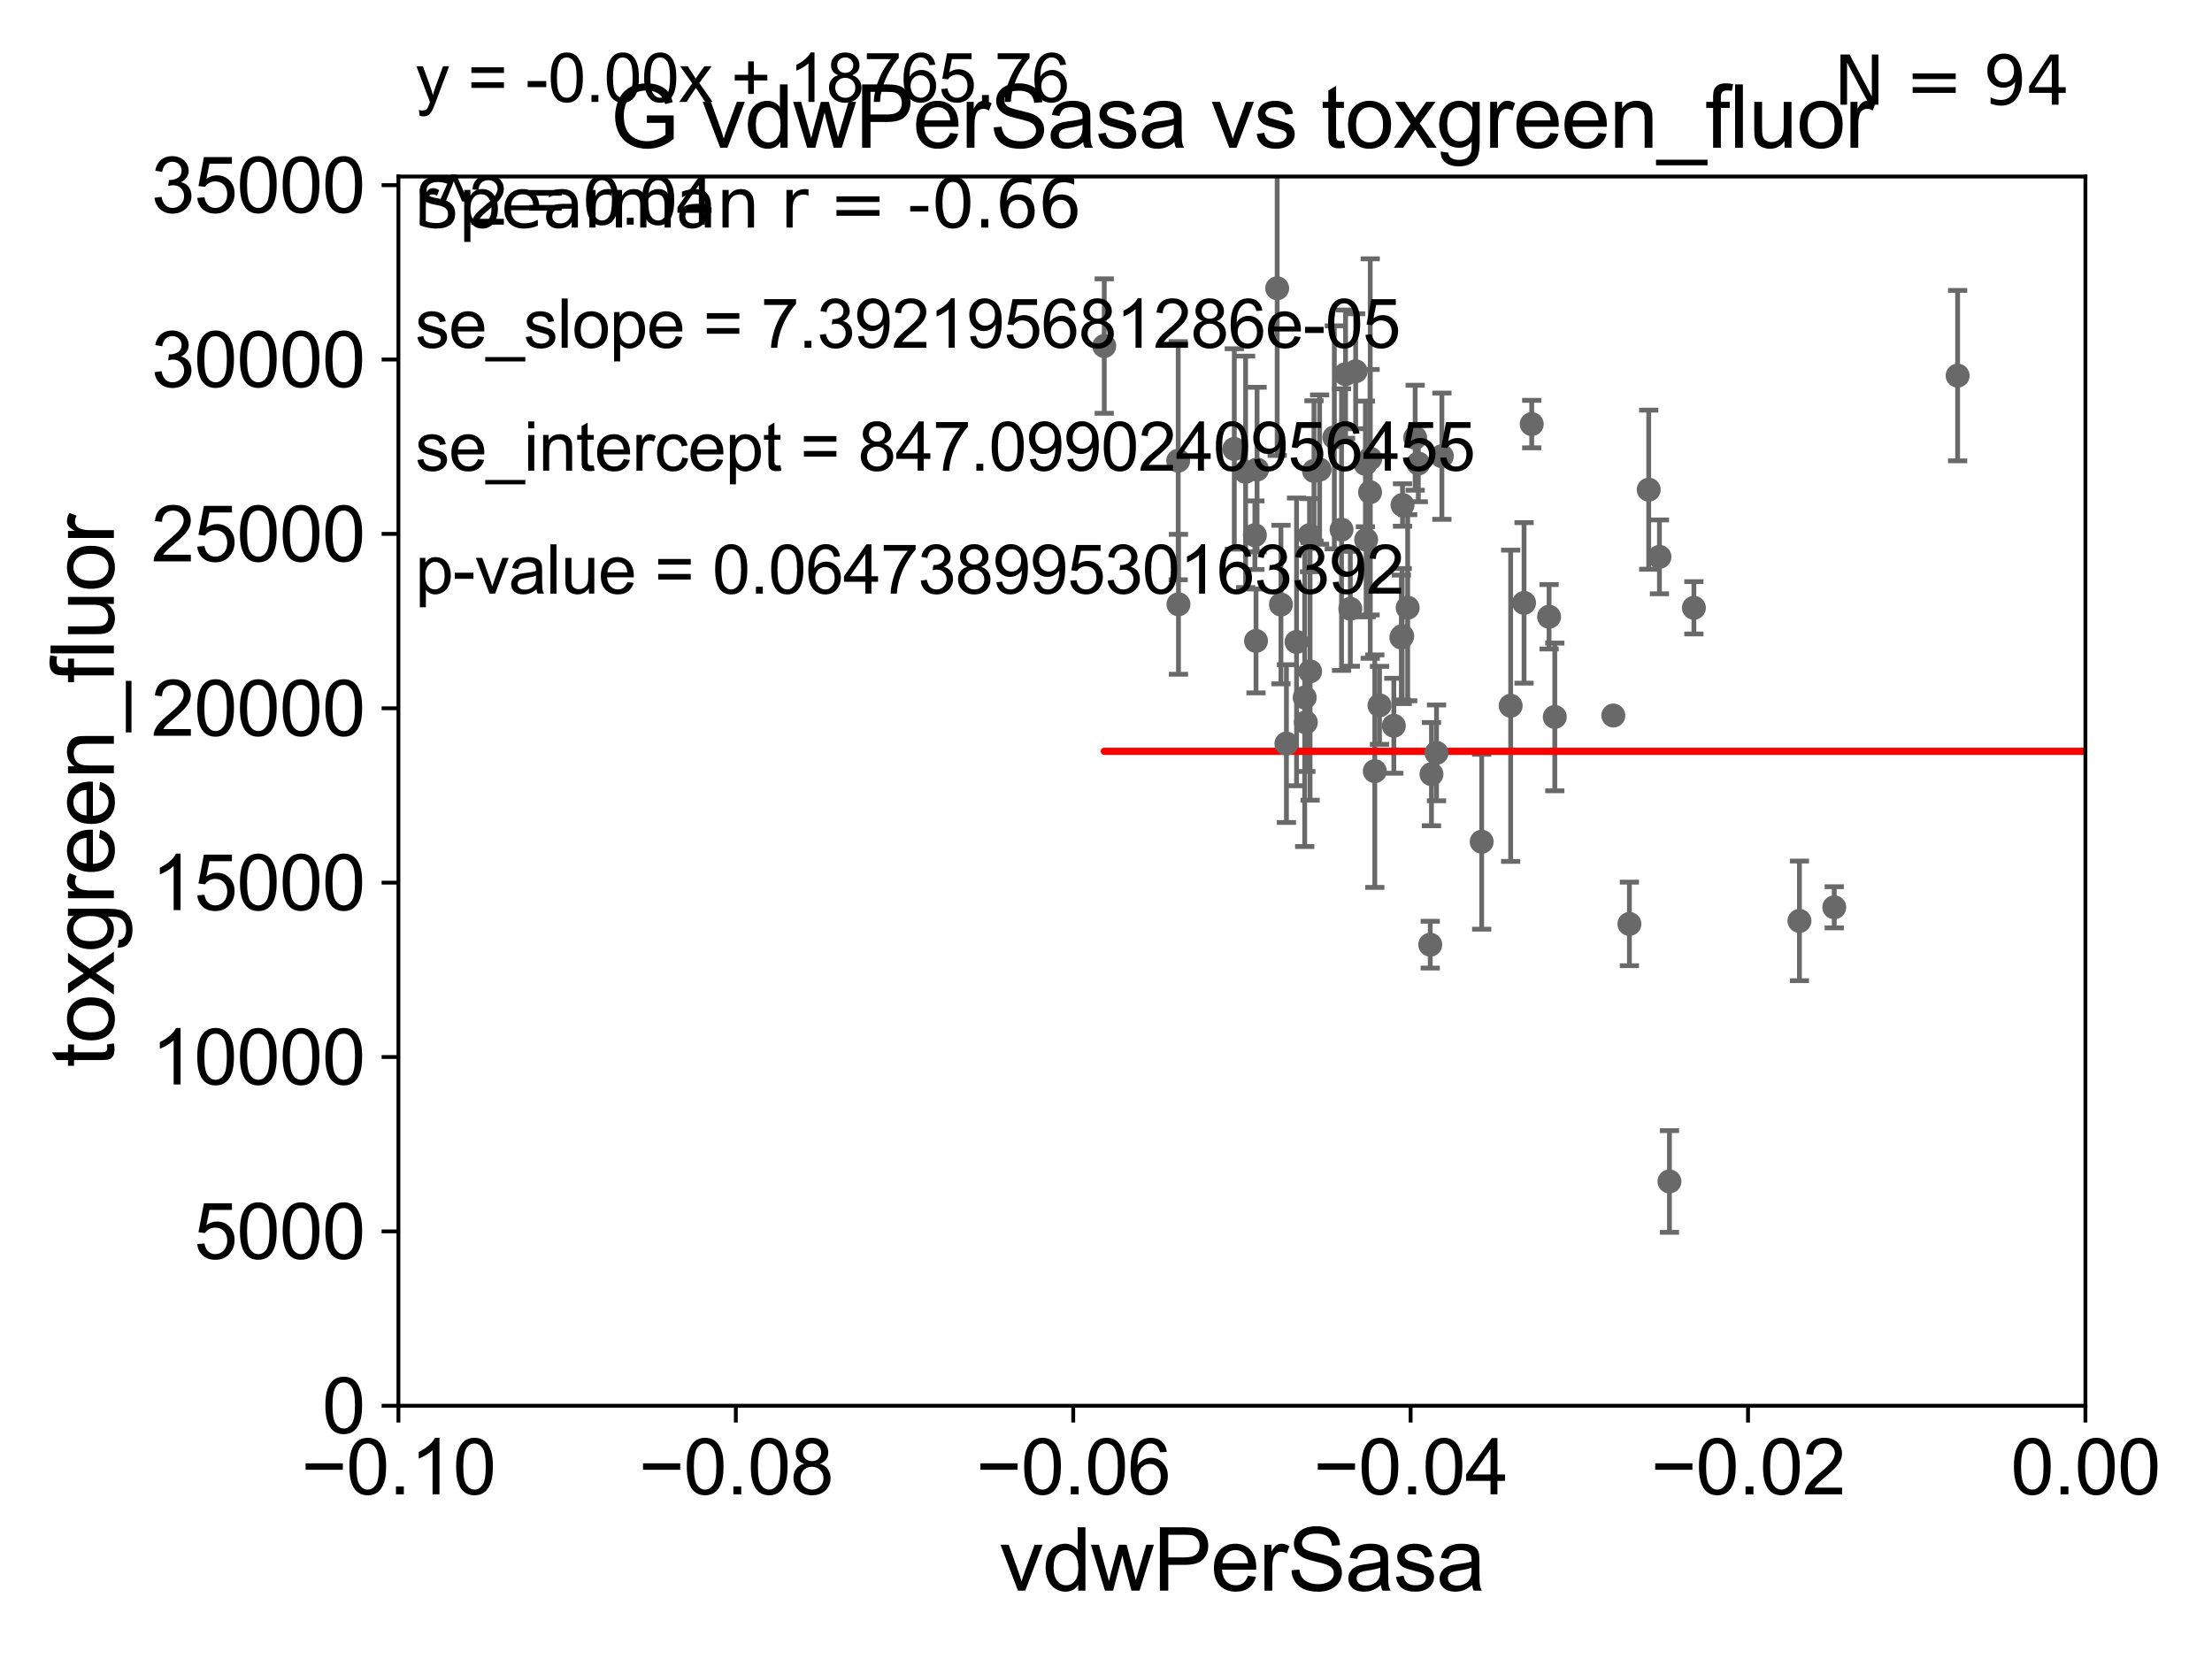 <?xml version="1.0" encoding="utf-8" standalone="no"?>
<!DOCTYPE svg PUBLIC "-//W3C//DTD SVG 1.1//EN"
  "http://www.w3.org/Graphics/SVG/1.1/DTD/svg11.dtd">
<svg xmlns:xlink="http://www.w3.org/1999/xlink" width="460.8pt" height="345.6pt" viewBox="0 0 460.8 345.6" xmlns="http://www.w3.org/2000/svg" version="1.1">
 <defs>
  <style type="text/css">*{stroke-linejoin: round; stroke-linecap: butt}</style>
 </defs>
 <g id="figure_1">
  <g id="patch_1">
   <path d="M 0 345.6 
L 460.8 345.6 
L 460.8 0 
L 0 0 
z
" style="fill: #ffffff"/>
  </g>
  <g id="axes_1">
   <g id="patch_2">
    <path d="M 83 292.84 
L 434.43 292.84 
L 434.43 36.775 
L 83 36.775 
z
" style="fill: #ffffff"/>
   </g>
   <g id="PathCollection_1">
    <defs>
     <path id="mfe49dcdcf8" d="M 0 1.118 
C 0.297 1.118 0.581 1 0.791 0.791 
C 1 0.581 1.118 0.297 1.118 0 
C 1.118 -0.297 1 -0.581 0.791 -0.791 
C 0.581 -1 0.297 -1.118 0 -1.118 
C -0.297 -1.118 -0.581 -1 -0.791 -0.791 
C -1 -0.581 -1.118 -0.297 -1.118 0 
C -1.118 0.297 -1 0.581 -0.791 0.791 
C -0.581 1 -0.297 1.118 0 1.118 
z
" style="stroke: #696969"/>
    </defs>
    <g clip-path="url(#p12955ee38a)">
     <use xlink:href="#mfe49dcdcf8" x="272.799" y="111.488" style="fill: #696969; stroke: #696969"/>
     <use xlink:href="#mfe49dcdcf8" x="612.089" y="258.602" style="fill: #696969; stroke: #696969"/>
     <use xlink:href="#mfe49dcdcf8" x="798.76" y="237.384" style="fill: #696969; stroke: #696969"/>
     <use xlink:href="#mfe49dcdcf8" x="498.869" y="210.071" style="fill: #696969; stroke: #696969"/>
     <use xlink:href="#mfe49dcdcf8" x="547.065" y="251.754" style="fill: #696969; stroke: #696969"/>
     <use xlink:href="#mfe49dcdcf8" x="456.817" y="227.751" style="fill: #696969; stroke: #696969"/>
     <use xlink:href="#mfe49dcdcf8" x="584.205" y="171.111" style="fill: #696969; stroke: #696969"/>
     <use xlink:href="#mfe49dcdcf8" x="293.243" y="126.6" style="fill: #696969; stroke: #696969"/>
     <use xlink:href="#mfe49dcdcf8" x="295.459" y="96.559" style="fill: #696969; stroke: #696969"/>
     <use xlink:href="#mfe49dcdcf8" x="290.359" y="151.189" style="fill: #696969; stroke: #696969"/>
     <use xlink:href="#mfe49dcdcf8" x="17702.977" y="158.912" style="fill: #696969; stroke: #696969"/>
     <use xlink:href="#mfe49dcdcf8" x="685.912" y="154.566" style="fill: #696969; stroke: #696969"/>
     <use xlink:href="#mfe49dcdcf8" x="314.7" y="147.023" style="fill: #696969; stroke: #696969"/>
     <use xlink:href="#mfe49dcdcf8" x="2432.681" y="233.98" style="fill: #696969; stroke: #696969"/>
     <use xlink:href="#mfe49dcdcf8" x="8713.361" y="168.611" style="fill: #696969; stroke: #696969"/>
     <use xlink:href="#mfe49dcdcf8" x="271.795" y="145.302" style="fill: #696969; stroke: #696969"/>
     <use xlink:href="#mfe49dcdcf8" x="308.665" y="175.35" style="fill: #696969; stroke: #696969"/>
     <use xlink:href="#mfe49dcdcf8" x="459.136" y="102.813" style="fill: #696969; stroke: #696969"/>
     <use xlink:href="#mfe49dcdcf8" x="285.441" y="95.527" style="fill: #696969; stroke: #696969"/>
     <use xlink:href="#mfe49dcdcf8" x="294.805" y="91.187" style="fill: #696969; stroke: #696969"/>
     <use xlink:href="#mfe49dcdcf8" x="6038.574" y="248.073" style="fill: #696969; stroke: #696969"/>
     <use xlink:href="#mfe49dcdcf8" x="323.892" y="149.352" style="fill: #696969; stroke: #696969"/>
     <use xlink:href="#mfe49dcdcf8" x="339.433" y="192.471" style="fill: #696969; stroke: #696969"/>
     <use xlink:href="#mfe49dcdcf8" x="2265.416" y="262.487" style="fill: #696969; stroke: #696969"/>
     <use xlink:href="#mfe49dcdcf8" x="33178.6" y="262.487" style="fill: #696969; stroke: #696969"/>
     <use xlink:href="#mfe49dcdcf8" x="33178.6" y="229.401" style="fill: #696969; stroke: #696969"/>
     <use xlink:href="#mfe49dcdcf8" x="834.466" y="229.401" style="fill: #696969; stroke: #696969"/>
     <use xlink:href="#mfe49dcdcf8" x="299.253" y="156.841" style="fill: #696969; stroke: #696969"/>
     <use xlink:href="#mfe49dcdcf8" x="1001.867" y="242.287" style="fill: #696969; stroke: #696969"/>
     <use xlink:href="#mfe49dcdcf8" x="33178.6" y="242.341" style="fill: #696969; stroke: #696969"/>
     <use xlink:href="#mfe49dcdcf8" x="33178.6" y="267.475" style="fill: #696969; stroke: #696969"/>
     <use xlink:href="#mfe49dcdcf8" x="940.805" y="267.665" style="fill: #696969; stroke: #696969"/>
     <use xlink:href="#mfe49dcdcf8" x="261.652" y="133.517" style="fill: #696969; stroke: #696969"/>
     <use xlink:href="#mfe49dcdcf8" x="347.772" y="246.119" style="fill: #696969; stroke: #696969"/>
     <use xlink:href="#mfe49dcdcf8" x="33178.6" y="246.384" style="fill: #696969; stroke: #696969"/>
     <use xlink:href="#mfe49dcdcf8" x="33178.6" y="190.508" style="fill: #696969; stroke: #696969"/>
     <use xlink:href="#mfe49dcdcf8" x="382.113" y="189.009" style="fill: #696969; stroke: #696969"/>
     <use xlink:href="#mfe49dcdcf8" x="7914.967" y="258.514" style="fill: #696969; stroke: #696969"/>
     <use xlink:href="#mfe49dcdcf8" x="627.229" y="265.558" style="fill: #696969; stroke: #696969"/>
     <use xlink:href="#mfe49dcdcf8" x="322.701" y="128.481" style="fill: #696969; stroke: #696969"/>
     <use xlink:href="#mfe49dcdcf8" x="33178.6" y="139.547" style="fill: #696969; stroke: #696969"/>
     <use xlink:href="#mfe49dcdcf8" x="33178.6" y="136.925" style="fill: #696969; stroke: #696969"/>
     <use xlink:href="#mfe49dcdcf8" x="317.49" y="125.59" style="fill: #696969; stroke: #696969"/>
     <use xlink:href="#mfe49dcdcf8" x="5642.587" y="251.563" style="fill: #696969; stroke: #696969"/>
     <use xlink:href="#mfe49dcdcf8" x="343.461" y="102.009" style="fill: #696969; stroke: #696969"/>
     <use xlink:href="#mfe49dcdcf8" x="536.375" y="138.677" style="fill: #696969; stroke: #696969"/>
     <use xlink:href="#mfe49dcdcf8" x="291.928" y="132.803" style="fill: #696969; stroke: #696969"/>
     <use xlink:href="#mfe49dcdcf8" x="352.871" y="126.613" style="fill: #696969; stroke: #696969"/>
     <use xlink:href="#mfe49dcdcf8" x="9012.453" y="141.604" style="fill: #696969; stroke: #696969"/>
     <use xlink:href="#mfe49dcdcf8" x="279.467" y="110.328" style="fill: #696969; stroke: #696969"/>
     <use xlink:href="#mfe49dcdcf8" x="266.844" y="125.939" style="fill: #696969; stroke: #696969"/>
     <use xlink:href="#mfe49dcdcf8" x="285.413" y="102.541" style="fill: #696969; stroke: #696969"/>
     <use xlink:href="#mfe49dcdcf8" x="274.9" y="97.821" style="fill: #696969; stroke: #696969"/>
     <use xlink:href="#mfe49dcdcf8" x="284.594" y="112.428" style="fill: #696969; stroke: #696969"/>
     <use xlink:href="#mfe49dcdcf8" x="407.808" y="78.252" style="fill: #696969; stroke: #696969"/>
     <use xlink:href="#mfe49dcdcf8" x="261.872" y="97.813" style="fill: #696969; stroke: #696969"/>
     <use xlink:href="#mfe49dcdcf8" x="272.916" y="139.863" style="fill: #696969; stroke: #696969"/>
     <use xlink:href="#mfe49dcdcf8" x="1430.23" y="114.019" style="fill: #696969; stroke: #696969"/>
     <use xlink:href="#mfe49dcdcf8" x="270.095" y="133.718" style="fill: #696969; stroke: #696969"/>
     <use xlink:href="#mfe49dcdcf8" x="287.375" y="146.936" style="fill: #696969; stroke: #696969"/>
     <use xlink:href="#mfe49dcdcf8" x="230.036" y="72.091" style="fill: #696969; stroke: #696969"/>
     <use xlink:href="#mfe49dcdcf8" x="273.73" y="98.095" style="fill: #696969; stroke: #696969"/>
     <use xlink:href="#mfe49dcdcf8" x="280.304" y="77.939" style="fill: #696969; stroke: #696969"/>
     <use xlink:href="#mfe49dcdcf8" x="281.296" y="126.822" style="fill: #696969; stroke: #696969"/>
     <use xlink:href="#mfe49dcdcf8" x="261.413" y="111.489" style="fill: #696969; stroke: #696969"/>
     <use xlink:href="#mfe49dcdcf8" x="257.126" y="93.526" style="fill: #696969; stroke: #696969"/>
     <use xlink:href="#mfe49dcdcf8" x="292.105" y="132.506" style="fill: #696969; stroke: #696969"/>
     <use xlink:href="#mfe49dcdcf8" x="259.479" y="98.294" style="fill: #696969; stroke: #696969"/>
     <use xlink:href="#mfe49dcdcf8" x="2329.858" y="134.903" style="fill: #696969; stroke: #696969"/>
     <use xlink:href="#mfe49dcdcf8" x="267.987" y="154.9" style="fill: #696969; stroke: #696969"/>
     <use xlink:href="#mfe49dcdcf8" x="33178.6" y="169.862" style="fill: #696969; stroke: #696969"/>
     <use xlink:href="#mfe49dcdcf8" x="33178.6" y="141.32" style="fill: #696969; stroke: #696969"/>
     <use xlink:href="#mfe49dcdcf8" x="484.907" y="121.968" style="fill: #696969; stroke: #696969"/>
     <use xlink:href="#mfe49dcdcf8" x="33178.6" y="121.998" style="fill: #696969; stroke: #696969"/>
     <use xlink:href="#mfe49dcdcf8" x="33178.6" y="101.904" style="fill: #696969; stroke: #696969"/>
     <use xlink:href="#mfe49dcdcf8" x="319.086" y="88.345" style="fill: #696969; stroke: #696969"/>
     <use xlink:href="#mfe49dcdcf8" x="298.202" y="161.27" style="fill: #696969; stroke: #696969"/>
     <use xlink:href="#mfe49dcdcf8" x="336.087" y="149.058" style="fill: #696969; stroke: #696969"/>
     <use xlink:href="#mfe49dcdcf8" x="300.369" y="95.033" style="fill: #696969; stroke: #696969"/>
     <use xlink:href="#mfe49dcdcf8" x="1905.871" y="123.73" style="fill: #696969; stroke: #696969"/>
     <use xlink:href="#mfe49dcdcf8" x="3204.58" y="100.959" style="fill: #696969; stroke: #696969"/>
     <use xlink:href="#mfe49dcdcf8" x="277.967" y="91.102" style="fill: #696969; stroke: #696969"/>
     <use xlink:href="#mfe49dcdcf8" x="297.947" y="196.793" style="fill: #696969; stroke: #696969"/>
     <use xlink:href="#mfe49dcdcf8" x="266.059" y="60.054" style="fill: #696969; stroke: #696969"/>
     <use xlink:href="#mfe49dcdcf8" x="272.031" y="150.485" style="fill: #696969; stroke: #696969"/>
     <use xlink:href="#mfe49dcdcf8" x="282.407" y="77.339" style="fill: #696969; stroke: #696969"/>
     <use xlink:href="#mfe49dcdcf8" x="245.496" y="125.886" style="fill: #696969; stroke: #696969"/>
     <use xlink:href="#mfe49dcdcf8" x="292.171" y="105.2" style="fill: #696969; stroke: #696969"/>
     <use xlink:href="#mfe49dcdcf8" x="345.693" y="116.005" style="fill: #696969; stroke: #696969"/>
     <use xlink:href="#mfe49dcdcf8" x="286.396" y="160.644" style="fill: #696969; stroke: #696969"/>
     <use xlink:href="#mfe49dcdcf8" x="245.44" y="95.974" style="fill: #696969; stroke: #696969"/>
     <use xlink:href="#mfe49dcdcf8" x="374.857" y="191.837" style="fill: #696969; stroke: #696969"/>
     <use xlink:href="#mfe49dcdcf8" x="886.098" y="147.034" style="fill: #696969; stroke: #696969"/>
     <use xlink:href="#mfe49dcdcf8" x="284.442" y="96.642" style="fill: #696969; stroke: #696969"/>
     <use xlink:href="#mfe49dcdcf8" x="20599.286" y="146.662" style="fill: #696969; stroke: #696969"/>
     <use xlink:href="#mfe49dcdcf8" x="11100.716" y="239.207" style="fill: #696969; stroke: #696969"/>
    </g>
   </g>
   <g id="matplotlib.axis_1">
    <g id="xtick_1">
     <g id="line2d_1">
      <defs>
       <path id="m9fb21cef04" d="M 0 0 
L 0 3.5 
" style="stroke: #000000; stroke-width: 0.8"/>
      </defs>
      <g>
       <use xlink:href="#m9fb21cef04" x="83" y="292.84" style="stroke: #000000; stroke-width: 0.8"/>
      </g>
     </g>
     <g id="text_1">
      <!-- −0.10 -->
      <g transform="translate(62.759 311.293)scale(0.16 -0.16)">
       <defs>
        <path id="ArialMT-2212" d="M 3381 1997 
L 356 1997 
L 356 2522 
L 3381 2522 
L 3381 1997 
z
" transform="scale(0.016)"/>
        <path id="ArialMT-30" d="M 266 2259 
Q 266 3072 433 3567 
Q 600 4063 929 4331 
Q 1259 4600 1759 4600 
Q 2128 4600 2406 4451 
Q 2684 4303 2865 4023 
Q 3047 3744 3150 3342 
Q 3253 2941 3253 2259 
Q 3253 1453 3087 958 
Q 2922 463 2592 192 
Q 2263 -78 1759 -78 
Q 1097 -78 719 397 
Q 266 969 266 2259 
z
M 844 2259 
Q 844 1131 1108 757 
Q 1372 384 1759 384 
Q 2147 384 2411 759 
Q 2675 1134 2675 2259 
Q 2675 3391 2411 3762 
Q 2147 4134 1753 4134 
Q 1366 4134 1134 3806 
Q 844 3388 844 2259 
z
" transform="scale(0.016)"/>
        <path id="ArialMT-2e" d="M 581 0 
L 581 641 
L 1222 641 
L 1222 0 
L 581 0 
z
" transform="scale(0.016)"/>
        <path id="ArialMT-31" d="M 2384 0 
L 1822 0 
L 1822 3584 
Q 1619 3391 1289 3197 
Q 959 3003 697 2906 
L 697 3450 
Q 1169 3672 1522 3987 
Q 1875 4303 2022 4600 
L 2384 4600 
L 2384 0 
z
" transform="scale(0.016)"/>
       </defs>
       <use xlink:href="#ArialMT-2212"/>
       <use xlink:href="#ArialMT-30" x="58.398"/>
       <use xlink:href="#ArialMT-2e" x="114.014"/>
       <use xlink:href="#ArialMT-31" x="141.797"/>
       <use xlink:href="#ArialMT-30" x="197.412"/>
      </g>
     </g>
    </g>
    <g id="xtick_2">
     <g id="line2d_2">
      <g>
       <use xlink:href="#m9fb21cef04" x="153.286" y="292.84" style="stroke: #000000; stroke-width: 0.8"/>
      </g>
     </g>
     <g id="text_2">
      <!-- −0.08 -->
      <g transform="translate(133.045 311.293)scale(0.16 -0.16)">
       <defs>
        <path id="ArialMT-38" d="M 1131 2484 
Q 781 2613 612 2850 
Q 444 3088 444 3419 
Q 444 3919 803 4259 
Q 1163 4600 1759 4600 
Q 2359 4600 2725 4251 
Q 3091 3903 3091 3403 
Q 3091 3084 2923 2848 
Q 2756 2613 2416 2484 
Q 2838 2347 3058 2040 
Q 3278 1734 3278 1309 
Q 3278 722 2862 322 
Q 2447 -78 1769 -78 
Q 1091 -78 675 323 
Q 259 725 259 1325 
Q 259 1772 486 2073 
Q 713 2375 1131 2484 
z
M 1019 3438 
Q 1019 3113 1228 2906 
Q 1438 2700 1772 2700 
Q 2097 2700 2305 2904 
Q 2513 3109 2513 3406 
Q 2513 3716 2298 3927 
Q 2084 4138 1766 4138 
Q 1444 4138 1231 3931 
Q 1019 3725 1019 3438 
z
M 838 1322 
Q 838 1081 952 856 
Q 1066 631 1291 507 
Q 1516 384 1775 384 
Q 2178 384 2440 643 
Q 2703 903 2703 1303 
Q 2703 1709 2433 1975 
Q 2163 2241 1756 2241 
Q 1359 2241 1098 1978 
Q 838 1716 838 1322 
z
" transform="scale(0.016)"/>
       </defs>
       <use xlink:href="#ArialMT-2212"/>
       <use xlink:href="#ArialMT-30" x="58.398"/>
       <use xlink:href="#ArialMT-2e" x="114.014"/>
       <use xlink:href="#ArialMT-30" x="141.797"/>
       <use xlink:href="#ArialMT-38" x="197.412"/>
      </g>
     </g>
    </g>
    <g id="xtick_3">
     <g id="line2d_3">
      <g>
       <use xlink:href="#m9fb21cef04" x="223.572" y="292.84" style="stroke: #000000; stroke-width: 0.8"/>
      </g>
     </g>
     <g id="text_3">
      <!-- −0.06 -->
      <g transform="translate(203.331 311.293)scale(0.16 -0.16)">
       <defs>
        <path id="ArialMT-36" d="M 3184 3459 
L 2625 3416 
Q 2550 3747 2413 3897 
Q 2184 4138 1850 4138 
Q 1581 4138 1378 3988 
Q 1113 3794 959 3422 
Q 806 3050 800 2363 
Q 1003 2672 1297 2822 
Q 1591 2972 1913 2972 
Q 2475 2972 2870 2558 
Q 3266 2144 3266 1488 
Q 3266 1056 3080 686 
Q 2894 316 2569 119 
Q 2244 -78 1831 -78 
Q 1128 -78 684 439 
Q 241 956 241 2144 
Q 241 3472 731 4075 
Q 1159 4600 1884 4600 
Q 2425 4600 2770 4297 
Q 3116 3994 3184 3459 
z
M 888 1484 
Q 888 1194 1011 928 
Q 1134 663 1356 523 
Q 1578 384 1822 384 
Q 2178 384 2434 671 
Q 2691 959 2691 1453 
Q 2691 1928 2437 2201 
Q 2184 2475 1800 2475 
Q 1419 2475 1153 2201 
Q 888 1928 888 1484 
z
" transform="scale(0.016)"/>
       </defs>
       <use xlink:href="#ArialMT-2212"/>
       <use xlink:href="#ArialMT-30" x="58.398"/>
       <use xlink:href="#ArialMT-2e" x="114.014"/>
       <use xlink:href="#ArialMT-30" x="141.797"/>
       <use xlink:href="#ArialMT-36" x="197.412"/>
      </g>
     </g>
    </g>
    <g id="xtick_4">
     <g id="line2d_4">
      <g>
       <use xlink:href="#m9fb21cef04" x="293.858" y="292.84" style="stroke: #000000; stroke-width: 0.8"/>
      </g>
     </g>
     <g id="text_4">
      <!-- −0.04 -->
      <g transform="translate(273.617 311.293)scale(0.16 -0.16)">
       <defs>
        <path id="ArialMT-34" d="M 2069 0 
L 2069 1097 
L 81 1097 
L 81 1613 
L 2172 4581 
L 2631 4581 
L 2631 1613 
L 3250 1613 
L 3250 1097 
L 2631 1097 
L 2631 0 
L 2069 0 
z
M 2069 1613 
L 2069 3678 
L 634 1613 
L 2069 1613 
z
" transform="scale(0.016)"/>
       </defs>
       <use xlink:href="#ArialMT-2212"/>
       <use xlink:href="#ArialMT-30" x="58.398"/>
       <use xlink:href="#ArialMT-2e" x="114.014"/>
       <use xlink:href="#ArialMT-30" x="141.797"/>
       <use xlink:href="#ArialMT-34" x="197.412"/>
      </g>
     </g>
    </g>
    <g id="xtick_5">
     <g id="line2d_5">
      <g>
       <use xlink:href="#m9fb21cef04" x="364.144" y="292.84" style="stroke: #000000; stroke-width: 0.8"/>
      </g>
     </g>
     <g id="text_5">
      <!-- −0.02 -->
      <g transform="translate(343.903 311.293)scale(0.16 -0.16)">
       <defs>
        <path id="ArialMT-32" d="M 3222 541 
L 3222 0 
L 194 0 
Q 188 203 259 391 
Q 375 700 629 1000 
Q 884 1300 1366 1694 
Q 2113 2306 2375 2664 
Q 2638 3022 2638 3341 
Q 2638 3675 2398 3904 
Q 2159 4134 1775 4134 
Q 1369 4134 1125 3890 
Q 881 3647 878 3216 
L 300 3275 
Q 359 3922 746 4261 
Q 1134 4600 1788 4600 
Q 2447 4600 2831 4234 
Q 3216 3869 3216 3328 
Q 3216 3053 3103 2787 
Q 2991 2522 2730 2228 
Q 2469 1934 1863 1422 
Q 1356 997 1212 845 
Q 1069 694 975 541 
L 3222 541 
z
" transform="scale(0.016)"/>
       </defs>
       <use xlink:href="#ArialMT-2212"/>
       <use xlink:href="#ArialMT-30" x="58.398"/>
       <use xlink:href="#ArialMT-2e" x="114.014"/>
       <use xlink:href="#ArialMT-30" x="141.797"/>
       <use xlink:href="#ArialMT-32" x="197.412"/>
      </g>
     </g>
    </g>
    <g id="xtick_6">
     <g id="line2d_6">
      <g>
       <use xlink:href="#m9fb21cef04" x="434.43" y="292.84" style="stroke: #000000; stroke-width: 0.8"/>
      </g>
     </g>
     <g id="text_6">
      <!-- 0.00 -->
      <g transform="translate(418.861 311.293)scale(0.16 -0.16)">
       <use xlink:href="#ArialMT-30"/>
       <use xlink:href="#ArialMT-2e" x="55.615"/>
       <use xlink:href="#ArialMT-30" x="83.398"/>
       <use xlink:href="#ArialMT-30" x="139.014"/>
      </g>
     </g>
    </g>
    <g id="text_7">
     <!-- vdwPerSasa -->
     <g transform="translate(208.193 331.357)scale(0.18 -0.18)">
      <defs>
       <path id="ArialMT-76" d="M 1344 0 
L 81 3319 
L 675 3319 
L 1388 1331 
Q 1503 1009 1600 663 
Q 1675 925 1809 1294 
L 2547 3319 
L 3125 3319 
L 1869 0 
L 1344 0 
z
" transform="scale(0.016)"/>
       <path id="ArialMT-64" d="M 2575 0 
L 2575 419 
Q 2259 -75 1647 -75 
Q 1250 -75 917 144 
Q 584 363 401 755 
Q 219 1147 219 1656 
Q 219 2153 384 2558 
Q 550 2963 881 3178 
Q 1213 3394 1622 3394 
Q 1922 3394 2156 3267 
Q 2391 3141 2538 2938 
L 2538 4581 
L 3097 4581 
L 3097 0 
L 2575 0 
z
M 797 1656 
Q 797 1019 1065 703 
Q 1334 388 1700 388 
Q 2069 388 2326 689 
Q 2584 991 2584 1609 
Q 2584 2291 2321 2609 
Q 2059 2928 1675 2928 
Q 1300 2928 1048 2622 
Q 797 2316 797 1656 
z
" transform="scale(0.016)"/>
       <path id="ArialMT-77" d="M 1034 0 
L 19 3319 
L 600 3319 
L 1128 1403 
L 1325 691 
Q 1338 744 1497 1375 
L 2025 3319 
L 2603 3319 
L 3100 1394 
L 3266 759 
L 3456 1400 
L 4025 3319 
L 4572 3319 
L 3534 0 
L 2950 0 
L 2422 1988 
L 2294 2553 
L 1622 0 
L 1034 0 
z
" transform="scale(0.016)"/>
       <path id="ArialMT-50" d="M 494 0 
L 494 4581 
L 2222 4581 
Q 2678 4581 2919 4538 
Q 3256 4481 3484 4323 
Q 3713 4166 3852 3881 
Q 3991 3597 3991 3256 
Q 3991 2672 3619 2267 
Q 3247 1863 2275 1863 
L 1100 1863 
L 1100 0 
L 494 0 
z
M 1100 2403 
L 2284 2403 
Q 2872 2403 3119 2622 
Q 3366 2841 3366 3238 
Q 3366 3525 3220 3729 
Q 3075 3934 2838 4000 
Q 2684 4041 2272 4041 
L 1100 4041 
L 1100 2403 
z
" transform="scale(0.016)"/>
       <path id="ArialMT-65" d="M 2694 1069 
L 3275 997 
Q 3138 488 2766 206 
Q 2394 -75 1816 -75 
Q 1088 -75 661 373 
Q 234 822 234 1631 
Q 234 2469 665 2931 
Q 1097 3394 1784 3394 
Q 2450 3394 2872 2941 
Q 3294 2488 3294 1666 
Q 3294 1616 3291 1516 
L 816 1516 
Q 847 969 1125 678 
Q 1403 388 1819 388 
Q 2128 388 2347 550 
Q 2566 713 2694 1069 
z
M 847 1978 
L 2700 1978 
Q 2663 2397 2488 2606 
Q 2219 2931 1791 2931 
Q 1403 2931 1139 2672 
Q 875 2413 847 1978 
z
" transform="scale(0.016)"/>
       <path id="ArialMT-72" d="M 416 0 
L 416 3319 
L 922 3319 
L 922 2816 
Q 1116 3169 1280 3281 
Q 1444 3394 1641 3394 
Q 1925 3394 2219 3213 
L 2025 2691 
Q 1819 2813 1613 2813 
Q 1428 2813 1281 2702 
Q 1134 2591 1072 2394 
Q 978 2094 978 1738 
L 978 0 
L 416 0 
z
" transform="scale(0.016)"/>
       <path id="ArialMT-53" d="M 288 1472 
L 859 1522 
Q 900 1178 1048 958 
Q 1197 738 1509 602 
Q 1822 466 2213 466 
Q 2559 466 2825 569 
Q 3091 672 3220 851 
Q 3350 1031 3350 1244 
Q 3350 1459 3225 1620 
Q 3100 1781 2813 1891 
Q 2628 1963 1997 2114 
Q 1366 2266 1113 2400 
Q 784 2572 623 2826 
Q 463 3081 463 3397 
Q 463 3744 659 4045 
Q 856 4347 1234 4503 
Q 1613 4659 2075 4659 
Q 2584 4659 2973 4495 
Q 3363 4331 3572 4012 
Q 3781 3694 3797 3291 
L 3216 3247 
Q 3169 3681 2898 3903 
Q 2628 4125 2100 4125 
Q 1550 4125 1298 3923 
Q 1047 3722 1047 3438 
Q 1047 3191 1225 3031 
Q 1400 2872 2139 2705 
Q 2878 2538 3153 2413 
Q 3553 2228 3743 1945 
Q 3934 1663 3934 1294 
Q 3934 928 3725 604 
Q 3516 281 3123 101 
Q 2731 -78 2241 -78 
Q 1619 -78 1198 103 
Q 778 284 539 648 
Q 300 1013 288 1472 
z
" transform="scale(0.016)"/>
       <path id="ArialMT-61" d="M 2588 409 
Q 2275 144 1986 34 
Q 1697 -75 1366 -75 
Q 819 -75 525 192 
Q 231 459 231 875 
Q 231 1119 342 1320 
Q 453 1522 633 1644 
Q 813 1766 1038 1828 
Q 1203 1872 1538 1913 
Q 2219 1994 2541 2106 
Q 2544 2222 2544 2253 
Q 2544 2597 2384 2738 
Q 2169 2928 1744 2928 
Q 1347 2928 1158 2789 
Q 969 2650 878 2297 
L 328 2372 
Q 403 2725 575 2942 
Q 747 3159 1072 3276 
Q 1397 3394 1825 3394 
Q 2250 3394 2515 3294 
Q 2781 3194 2906 3042 
Q 3031 2891 3081 2659 
Q 3109 2516 3109 2141 
L 3109 1391 
Q 3109 606 3145 398 
Q 3181 191 3288 0 
L 2700 0 
Q 2613 175 2588 409 
z
M 2541 1666 
Q 2234 1541 1622 1453 
Q 1275 1403 1131 1340 
Q 988 1278 909 1158 
Q 831 1038 831 891 
Q 831 666 1001 516 
Q 1172 366 1500 366 
Q 1825 366 2078 508 
Q 2331 650 2450 897 
Q 2541 1088 2541 1459 
L 2541 1666 
z
" transform="scale(0.016)"/>
       <path id="ArialMT-73" d="M 197 991 
L 753 1078 
Q 800 744 1014 566 
Q 1228 388 1613 388 
Q 2000 388 2187 545 
Q 2375 703 2375 916 
Q 2375 1106 2209 1216 
Q 2094 1291 1634 1406 
Q 1016 1563 777 1677 
Q 538 1791 414 1992 
Q 291 2194 291 2438 
Q 291 2659 392 2848 
Q 494 3038 669 3163 
Q 800 3259 1026 3326 
Q 1253 3394 1513 3394 
Q 1903 3394 2198 3281 
Q 2494 3169 2634 2976 
Q 2775 2784 2828 2463 
L 2278 2388 
Q 2241 2644 2061 2787 
Q 1881 2931 1553 2931 
Q 1166 2931 1000 2803 
Q 834 2675 834 2503 
Q 834 2394 903 2306 
Q 972 2216 1119 2156 
Q 1203 2125 1616 2013 
Q 2213 1853 2448 1751 
Q 2684 1650 2818 1456 
Q 2953 1263 2953 975 
Q 2953 694 2789 445 
Q 2625 197 2315 61 
Q 2006 -75 1616 -75 
Q 969 -75 630 194 
Q 291 463 197 991 
z
" transform="scale(0.016)"/>
      </defs>
      <use xlink:href="#ArialMT-76"/>
      <use xlink:href="#ArialMT-64" x="50"/>
      <use xlink:href="#ArialMT-77" x="105.615"/>
      <use xlink:href="#ArialMT-50" x="177.832"/>
      <use xlink:href="#ArialMT-65" x="244.531"/>
      <use xlink:href="#ArialMT-72" x="300.146"/>
      <use xlink:href="#ArialMT-53" x="333.447"/>
      <use xlink:href="#ArialMT-61" x="400.146"/>
      <use xlink:href="#ArialMT-73" x="455.762"/>
      <use xlink:href="#ArialMT-61" x="505.762"/>
     </g>
    </g>
   </g>
   <g id="matplotlib.axis_2">
    <g id="ytick_1">
     <g id="line2d_7">
      <defs>
       <path id="m5cc3dc36c1" d="M 0 0 
L -3.5 0 
" style="stroke: #000000; stroke-width: 0.8"/>
      </defs>
      <g>
       <use xlink:href="#m5cc3dc36c1" x="83" y="292.84" style="stroke: #000000; stroke-width: 0.8"/>
      </g>
     </g>
     <g id="text_8">
      <!-- 0 -->
      <g transform="translate(67.103 298.566)scale(0.16 -0.16)">
       <use xlink:href="#ArialMT-30"/>
      </g>
     </g>
    </g>
    <g id="ytick_2">
     <g id="line2d_8">
      <g>
       <use xlink:href="#m5cc3dc36c1" x="83" y="256.516" style="stroke: #000000; stroke-width: 0.8"/>
      </g>
     </g>
     <g id="text_9">
      <!-- 5000 -->
      <g transform="translate(40.41 262.242)scale(0.16 -0.16)">
       <defs>
        <path id="ArialMT-35" d="M 266 1200 
L 856 1250 
Q 922 819 1161 601 
Q 1400 384 1738 384 
Q 2144 384 2425 690 
Q 2706 997 2706 1503 
Q 2706 1984 2436 2262 
Q 2166 2541 1728 2541 
Q 1456 2541 1237 2417 
Q 1019 2294 894 2097 
L 366 2166 
L 809 4519 
L 3088 4519 
L 3088 3981 
L 1259 3981 
L 1013 2750 
Q 1425 3038 1878 3038 
Q 2478 3038 2890 2622 
Q 3303 2206 3303 1553 
Q 3303 931 2941 478 
Q 2500 -78 1738 -78 
Q 1113 -78 717 272 
Q 322 622 266 1200 
z
" transform="scale(0.016)"/>
       </defs>
       <use xlink:href="#ArialMT-35"/>
       <use xlink:href="#ArialMT-30" x="55.615"/>
       <use xlink:href="#ArialMT-30" x="111.23"/>
       <use xlink:href="#ArialMT-30" x="166.846"/>
      </g>
     </g>
    </g>
    <g id="ytick_3">
     <g id="line2d_9">
      <g>
       <use xlink:href="#m5cc3dc36c1" x="83" y="220.192" style="stroke: #000000; stroke-width: 0.8"/>
      </g>
     </g>
     <g id="text_10">
      <!-- 10000 -->
      <g transform="translate(31.512 225.918)scale(0.16 -0.16)">
       <use xlink:href="#ArialMT-31"/>
       <use xlink:href="#ArialMT-30" x="55.615"/>
       <use xlink:href="#ArialMT-30" x="111.23"/>
       <use xlink:href="#ArialMT-30" x="166.846"/>
       <use xlink:href="#ArialMT-30" x="222.461"/>
      </g>
     </g>
    </g>
    <g id="ytick_4">
     <g id="line2d_10">
      <g>
       <use xlink:href="#m5cc3dc36c1" x="83" y="183.867" style="stroke: #000000; stroke-width: 0.8"/>
      </g>
     </g>
     <g id="text_11">
      <!-- 15000 -->
      <g transform="translate(31.512 189.594)scale(0.16 -0.16)">
       <use xlink:href="#ArialMT-31"/>
       <use xlink:href="#ArialMT-35" x="55.615"/>
       <use xlink:href="#ArialMT-30" x="111.23"/>
       <use xlink:href="#ArialMT-30" x="166.846"/>
       <use xlink:href="#ArialMT-30" x="222.461"/>
      </g>
     </g>
    </g>
    <g id="ytick_5">
     <g id="line2d_11">
      <g>
       <use xlink:href="#m5cc3dc36c1" x="83" y="147.543" style="stroke: #000000; stroke-width: 0.8"/>
      </g>
     </g>
     <g id="text_12">
      <!-- 20000 -->
      <g transform="translate(31.512 153.27)scale(0.16 -0.16)">
       <use xlink:href="#ArialMT-32"/>
       <use xlink:href="#ArialMT-30" x="55.615"/>
       <use xlink:href="#ArialMT-30" x="111.23"/>
       <use xlink:href="#ArialMT-30" x="166.846"/>
       <use xlink:href="#ArialMT-30" x="222.461"/>
      </g>
     </g>
    </g>
    <g id="ytick_6">
     <g id="line2d_12">
      <g>
       <use xlink:href="#m5cc3dc36c1" x="83" y="111.219" style="stroke: #000000; stroke-width: 0.8"/>
      </g>
     </g>
     <g id="text_13">
      <!-- 25000 -->
      <g transform="translate(31.512 116.945)scale(0.16 -0.16)">
       <use xlink:href="#ArialMT-32"/>
       <use xlink:href="#ArialMT-35" x="55.615"/>
       <use xlink:href="#ArialMT-30" x="111.23"/>
       <use xlink:href="#ArialMT-30" x="166.846"/>
       <use xlink:href="#ArialMT-30" x="222.461"/>
      </g>
     </g>
    </g>
    <g id="ytick_7">
     <g id="line2d_13">
      <g>
       <use xlink:href="#m5cc3dc36c1" x="83" y="74.895" style="stroke: #000000; stroke-width: 0.8"/>
      </g>
     </g>
     <g id="text_14">
      <!-- 30000 -->
      <g transform="translate(31.512 80.621)scale(0.16 -0.16)">
       <defs>
        <path id="ArialMT-33" d="M 269 1209 
L 831 1284 
Q 928 806 1161 595 
Q 1394 384 1728 384 
Q 2125 384 2398 659 
Q 2672 934 2672 1341 
Q 2672 1728 2419 1979 
Q 2166 2231 1775 2231 
Q 1616 2231 1378 2169 
L 1441 2663 
Q 1497 2656 1531 2656 
Q 1891 2656 2178 2843 
Q 2466 3031 2466 3422 
Q 2466 3731 2256 3934 
Q 2047 4138 1716 4138 
Q 1388 4138 1169 3931 
Q 950 3725 888 3313 
L 325 3413 
Q 428 3978 793 4289 
Q 1159 4600 1703 4600 
Q 2078 4600 2393 4439 
Q 2709 4278 2876 4000 
Q 3044 3722 3044 3409 
Q 3044 3113 2884 2869 
Q 2725 2625 2413 2481 
Q 2819 2388 3044 2092 
Q 3269 1797 3269 1353 
Q 3269 753 2831 336 
Q 2394 -81 1725 -81 
Q 1122 -81 723 278 
Q 325 638 269 1209 
z
" transform="scale(0.016)"/>
       </defs>
       <use xlink:href="#ArialMT-33"/>
       <use xlink:href="#ArialMT-30" x="55.615"/>
       <use xlink:href="#ArialMT-30" x="111.23"/>
       <use xlink:href="#ArialMT-30" x="166.846"/>
       <use xlink:href="#ArialMT-30" x="222.461"/>
      </g>
     </g>
    </g>
    <g id="ytick_8">
     <g id="line2d_14">
      <g>
       <use xlink:href="#m5cc3dc36c1" x="83" y="38.571" style="stroke: #000000; stroke-width: 0.8"/>
      </g>
     </g>
     <g id="text_15">
      <!-- 35000 -->
      <g transform="translate(31.512 44.297)scale(0.16 -0.16)">
       <use xlink:href="#ArialMT-33"/>
       <use xlink:href="#ArialMT-35" x="55.615"/>
       <use xlink:href="#ArialMT-30" x="111.23"/>
       <use xlink:href="#ArialMT-30" x="166.846"/>
       <use xlink:href="#ArialMT-30" x="222.461"/>
      </g>
     </g>
    </g>
    <g id="text_16">
     <!-- toxgreen_fluor -->
     <g transform="translate(23.724 222.34)rotate(-90)scale(0.18 -0.18)">
      <defs>
       <path id="ArialMT-74" d="M 1650 503 
L 1731 6 
Q 1494 -44 1306 -44 
Q 1000 -44 831 53 
Q 663 150 594 308 
Q 525 466 525 972 
L 525 2881 
L 113 2881 
L 113 3319 
L 525 3319 
L 525 4141 
L 1084 4478 
L 1084 3319 
L 1650 3319 
L 1650 2881 
L 1084 2881 
L 1084 941 
Q 1084 700 1114 631 
Q 1144 563 1211 522 
Q 1278 481 1403 481 
Q 1497 481 1650 503 
z
" transform="scale(0.016)"/>
       <path id="ArialMT-6f" d="M 213 1659 
Q 213 2581 725 3025 
Q 1153 3394 1769 3394 
Q 2453 3394 2887 2945 
Q 3322 2497 3322 1706 
Q 3322 1066 3130 698 
Q 2938 331 2570 128 
Q 2203 -75 1769 -75 
Q 1072 -75 642 372 
Q 213 819 213 1659 
z
M 791 1659 
Q 791 1022 1069 705 
Q 1347 388 1769 388 
Q 2188 388 2466 706 
Q 2744 1025 2744 1678 
Q 2744 2294 2464 2611 
Q 2184 2928 1769 2928 
Q 1347 2928 1069 2612 
Q 791 2297 791 1659 
z
" transform="scale(0.016)"/>
       <path id="ArialMT-78" d="M 47 0 
L 1259 1725 
L 138 3319 
L 841 3319 
L 1350 2541 
Q 1494 2319 1581 2169 
Q 1719 2375 1834 2534 
L 2394 3319 
L 3066 3319 
L 1919 1756 
L 3153 0 
L 2463 0 
L 1781 1031 
L 1600 1309 
L 728 0 
L 47 0 
z
" transform="scale(0.016)"/>
       <path id="ArialMT-67" d="M 319 -275 
L 866 -356 
Q 900 -609 1056 -725 
Q 1266 -881 1628 -881 
Q 2019 -881 2231 -725 
Q 2444 -569 2519 -288 
Q 2563 -116 2559 434 
Q 2191 0 1641 0 
Q 956 0 581 494 
Q 206 988 206 1678 
Q 206 2153 378 2554 
Q 550 2956 876 3175 
Q 1203 3394 1644 3394 
Q 2231 3394 2613 2919 
L 2613 3319 
L 3131 3319 
L 3131 450 
Q 3131 -325 2973 -648 
Q 2816 -972 2473 -1159 
Q 2131 -1347 1631 -1347 
Q 1038 -1347 672 -1080 
Q 306 -813 319 -275 
z
M 784 1719 
Q 784 1066 1043 766 
Q 1303 466 1694 466 
Q 2081 466 2343 764 
Q 2606 1063 2606 1700 
Q 2606 2309 2336 2618 
Q 2066 2928 1684 2928 
Q 1309 2928 1046 2623 
Q 784 2319 784 1719 
z
" transform="scale(0.016)"/>
       <path id="ArialMT-6e" d="M 422 0 
L 422 3319 
L 928 3319 
L 928 2847 
Q 1294 3394 1984 3394 
Q 2284 3394 2536 3286 
Q 2788 3178 2913 3003 
Q 3038 2828 3088 2588 
Q 3119 2431 3119 2041 
L 3119 0 
L 2556 0 
L 2556 2019 
Q 2556 2363 2490 2533 
Q 2425 2703 2258 2804 
Q 2091 2906 1866 2906 
Q 1506 2906 1245 2678 
Q 984 2450 984 1813 
L 984 0 
L 422 0 
z
" transform="scale(0.016)"/>
       <path id="ArialMT-5f" d="M -97 -1272 
L -97 -866 
L 3631 -866 
L 3631 -1272 
L -97 -1272 
z
" transform="scale(0.016)"/>
       <path id="ArialMT-66" d="M 556 0 
L 556 2881 
L 59 2881 
L 59 3319 
L 556 3319 
L 556 3672 
Q 556 4006 616 4169 
Q 697 4388 901 4523 
Q 1106 4659 1475 4659 
Q 1713 4659 2000 4603 
L 1916 4113 
Q 1741 4144 1584 4144 
Q 1328 4144 1222 4034 
Q 1116 3925 1116 3625 
L 1116 3319 
L 1763 3319 
L 1763 2881 
L 1116 2881 
L 1116 0 
L 556 0 
z
" transform="scale(0.016)"/>
       <path id="ArialMT-6c" d="M 409 0 
L 409 4581 
L 972 4581 
L 972 0 
L 409 0 
z
" transform="scale(0.016)"/>
       <path id="ArialMT-75" d="M 2597 0 
L 2597 488 
Q 2209 -75 1544 -75 
Q 1250 -75 995 37 
Q 741 150 617 320 
Q 494 491 444 738 
Q 409 903 409 1263 
L 409 3319 
L 972 3319 
L 972 1478 
Q 972 1038 1006 884 
Q 1059 663 1231 536 
Q 1403 409 1656 409 
Q 1909 409 2131 539 
Q 2353 669 2445 892 
Q 2538 1116 2538 1541 
L 2538 3319 
L 3100 3319 
L 3100 0 
L 2597 0 
z
" transform="scale(0.016)"/>
      </defs>
      <use xlink:href="#ArialMT-74"/>
      <use xlink:href="#ArialMT-6f" x="27.783"/>
      <use xlink:href="#ArialMT-78" x="83.398"/>
      <use xlink:href="#ArialMT-67" x="133.398"/>
      <use xlink:href="#ArialMT-72" x="189.014"/>
      <use xlink:href="#ArialMT-65" x="222.314"/>
      <use xlink:href="#ArialMT-65" x="277.93"/>
      <use xlink:href="#ArialMT-6e" x="333.545"/>
      <use xlink:href="#ArialMT-5f" x="389.16"/>
      <use xlink:href="#ArialMT-66" x="444.775"/>
      <use xlink:href="#ArialMT-6c" x="472.559"/>
      <use xlink:href="#ArialMT-75" x="494.775"/>
      <use xlink:href="#ArialMT-6f" x="550.391"/>
      <use xlink:href="#ArialMT-72" x="606.006"/>
     </g>
    </g>
   </g>
   <g id="LineCollection_1">
    <path d="M 272.799 119.104 
L 272.799 103.872 
" clip-path="url(#p12955ee38a)" style="fill: none; stroke: #696969"/>
    <path clip-path="url(#p12955ee38a)" style="fill: none; stroke: #696969"/>
    <path clip-path="url(#p12955ee38a)" style="fill: none; stroke: #696969"/>
    <path clip-path="url(#p12955ee38a)" style="fill: none; stroke: #696969"/>
    <path clip-path="url(#p12955ee38a)" style="fill: none; stroke: #696969"/>
    <path d="M 456.817 235.338 
L 456.817 220.165 
" clip-path="url(#p12955ee38a)" style="fill: none; stroke: #696969"/>
    <path clip-path="url(#p12955ee38a)" style="fill: none; stroke: #696969"/>
    <path d="M 293.243 145.98 
L 293.243 107.219 
" clip-path="url(#p12955ee38a)" style="fill: none; stroke: #696969"/>
    <path d="M 295.459 104.514 
L 295.459 88.603 
" clip-path="url(#p12955ee38a)" style="fill: none; stroke: #696969"/>
    <path d="M 290.359 161.08 
L 290.359 141.298 
" clip-path="url(#p12955ee38a)" style="fill: none; stroke: #696969"/>
    <path clip-path="url(#p12955ee38a)" style="fill: none; stroke: #696969"/>
    <path clip-path="url(#p12955ee38a)" style="fill: none; stroke: #696969"/>
    <path d="M 314.7 179.444 
L 314.7 114.602 
" clip-path="url(#p12955ee38a)" style="fill: none; stroke: #696969"/>
    <path clip-path="url(#p12955ee38a)" style="fill: none; stroke: #696969"/>
    <path clip-path="url(#p12955ee38a)" style="fill: none; stroke: #696969"/>
    <path d="M 271.795 176.343 
L 271.795 114.261 
" clip-path="url(#p12955ee38a)" style="fill: none; stroke: #696969"/>
    <path d="M 308.665 193.565 
L 308.665 157.135 
" clip-path="url(#p12955ee38a)" style="fill: none; stroke: #696969"/>
    <path d="M 459.136 106.356 
L 459.136 99.27 
" clip-path="url(#p12955ee38a)" style="fill: none; stroke: #696969"/>
    <path d="M 285.441 137.134 
L 285.441 53.92 
" clip-path="url(#p12955ee38a)" style="fill: none; stroke: #696969"/>
    <path d="M 294.805 102.122 
L 294.805 80.251 
" clip-path="url(#p12955ee38a)" style="fill: none; stroke: #696969"/>
    <path clip-path="url(#p12955ee38a)" style="fill: none; stroke: #696969"/>
    <path d="M 323.892 164.74 
L 323.892 133.965 
" clip-path="url(#p12955ee38a)" style="fill: none; stroke: #696969"/>
    <path d="M 339.433 201.177 
L 339.433 183.766 
" clip-path="url(#p12955ee38a)" style="fill: none; stroke: #696969"/>
    <path clip-path="url(#p12955ee38a)" style="fill: none; stroke: #696969"/>
    <path clip-path="url(#p12955ee38a)" style="fill: none; stroke: #696969"/>
    <path clip-path="url(#p12955ee38a)" style="fill: none; stroke: #696969"/>
    <path clip-path="url(#p12955ee38a)" style="fill: none; stroke: #696969"/>
    <path clip-path="url(#p12955ee38a)" style="fill: none; stroke: #696969"/>
    <path clip-path="url(#p12955ee38a)" style="fill: none; stroke: #696969"/>
    <path d="M 299.253 166.82 
L 299.253 146.861 
" clip-path="url(#p12955ee38a)" style="fill: none; stroke: #696969"/>
    <path clip-path="url(#p12955ee38a)" style="fill: none; stroke: #696969"/>
    <path clip-path="url(#p12955ee38a)" style="fill: none; stroke: #696969"/>
    <path clip-path="url(#p12955ee38a)" style="fill: none; stroke: #696969"/>
    <path d="M 261.652 144.34 
L 261.652 122.694 
" clip-path="url(#p12955ee38a)" style="fill: none; stroke: #696969"/>
    <path d="M 347.772 256.711 
L 347.772 235.527 
" clip-path="url(#p12955ee38a)" style="fill: none; stroke: #696969"/>
    <path clip-path="url(#p12955ee38a)" style="fill: none; stroke: #696969"/>
    <path d="M 382.113 193.298 
L 382.113 184.72 
" clip-path="url(#p12955ee38a)" style="fill: none; stroke: #696969"/>
    <path clip-path="url(#p12955ee38a)" style="fill: none; stroke: #696969"/>
    <path clip-path="url(#p12955ee38a)" style="fill: none; stroke: #696969"/>
    <path d="M 322.701 135.191 
L 322.701 121.772 
" clip-path="url(#p12955ee38a)" style="fill: none; stroke: #696969"/>
    <path clip-path="url(#p12955ee38a)" style="fill: none; stroke: #696969"/>
    <path d="M 317.49 142.311 
L 317.49 108.87 
" clip-path="url(#p12955ee38a)" style="fill: none; stroke: #696969"/>
    <path clip-path="url(#p12955ee38a)" style="fill: none; stroke: #696969"/>
    <path d="M 343.461 118.578 
L 343.461 85.439 
" clip-path="url(#p12955ee38a)" style="fill: none; stroke: #696969"/>
    <path clip-path="url(#p12955ee38a)" style="fill: none; stroke: #696969"/>
    <path d="M 291.928 145.809 
L 291.928 119.798 
" clip-path="url(#p12955ee38a)" style="fill: none; stroke: #696969"/>
    <path d="M 352.871 132.064 
L 352.871 121.162 
" clip-path="url(#p12955ee38a)" style="fill: none; stroke: #696969"/>
    <path clip-path="url(#p12955ee38a)" style="fill: none; stroke: #696969"/>
    <path d="M 279.467 139.658 
L 279.467 80.997 
" clip-path="url(#p12955ee38a)" style="fill: none; stroke: #696969"/>
    <path d="M 266.844 142.455 
L 266.844 109.423 
" clip-path="url(#p12955ee38a)" style="fill: none; stroke: #696969"/>
    <path d="M 285.413 128.111 
L 285.413 76.97 
" clip-path="url(#p12955ee38a)" style="fill: none; stroke: #696969"/>
    <path d="M 274.9 113.372 
L 274.9 82.269 
" clip-path="url(#p12955ee38a)" style="fill: none; stroke: #696969"/>
    <path d="M 284.594 128.494 
L 284.594 96.362 
" clip-path="url(#p12955ee38a)" style="fill: none; stroke: #696969"/>
    <path d="M 407.808 96.003 
L 407.808 60.5 
" clip-path="url(#p12955ee38a)" style="fill: none; stroke: #696969"/>
    <path d="M 261.872 114.953 
L 261.872 80.673 
" clip-path="url(#p12955ee38a)" style="fill: none; stroke: #696969"/>
    <path d="M 272.916 166.691 
L 272.916 113.034 
" clip-path="url(#p12955ee38a)" style="fill: none; stroke: #696969"/>
    <path clip-path="url(#p12955ee38a)" style="fill: none; stroke: #696969"/>
    <path d="M 270.095 163.689 
L 270.095 103.748 
" clip-path="url(#p12955ee38a)" style="fill: none; stroke: #696969"/>
    <path d="M 287.375 155.054 
L 287.375 138.818 
" clip-path="url(#p12955ee38a)" style="fill: none; stroke: #696969"/>
    <path d="M 230.036 86.098 
L 230.036 58.084 
" clip-path="url(#p12955ee38a)" style="fill: none; stroke: #696969"/>
    <path d="M 273.73 112.707 
L 273.73 83.483 
" clip-path="url(#p12955ee38a)" style="fill: none; stroke: #696969"/>
    <path d="M 280.304 91.293 
L 280.304 64.584 
" clip-path="url(#p12955ee38a)" style="fill: none; stroke: #696969"/>
    <path d="M 281.296 138.793 
L 281.296 114.851 
" clip-path="url(#p12955ee38a)" style="fill: none; stroke: #696969"/>
    <path d="M 261.413 118.631 
L 261.413 104.348 
" clip-path="url(#p12955ee38a)" style="fill: none; stroke: #696969"/>
    <path d="M 257.126 114.398 
L 257.126 72.653 
" clip-path="url(#p12955ee38a)" style="fill: none; stroke: #696969"/>
    <path d="M 292.105 146.575 
L 292.105 118.437 
" clip-path="url(#p12955ee38a)" style="fill: none; stroke: #696969"/>
    <path d="M 259.479 122.401 
L 259.479 74.187 
" clip-path="url(#p12955ee38a)" style="fill: none; stroke: #696969"/>
    <path clip-path="url(#p12955ee38a)" style="fill: none; stroke: #696969"/>
    <path d="M 267.987 171.336 
L 267.987 138.463 
" clip-path="url(#p12955ee38a)" style="fill: none; stroke: #696969"/>
    <path clip-path="url(#p12955ee38a)" style="fill: none; stroke: #696969"/>
    <path clip-path="url(#p12955ee38a)" style="fill: none; stroke: #696969"/>
    <path clip-path="url(#p12955ee38a)" style="fill: none; stroke: #696969"/>
    <path clip-path="url(#p12955ee38a)" style="fill: none; stroke: #696969"/>
    <path d="M 319.086 93.292 
L 319.086 83.398 
" clip-path="url(#p12955ee38a)" style="fill: none; stroke: #696969"/>
    <path d="M 298.202 172.022 
L 298.202 150.517 
" clip-path="url(#p12955ee38a)" style="fill: none; stroke: #696969"/>
    <path d="M 336.087 149.554 
L 336.087 148.562 
" clip-path="url(#p12955ee38a)" style="fill: none; stroke: #696969"/>
    <path d="M 300.369 108.182 
L 300.369 81.885 
" clip-path="url(#p12955ee38a)" style="fill: none; stroke: #696969"/>
    <path clip-path="url(#p12955ee38a)" style="fill: none; stroke: #696969"/>
    <path clip-path="url(#p12955ee38a)" style="fill: none; stroke: #696969"/>
    <path d="M 277.967 114.329 
L 277.967 67.876 
" clip-path="url(#p12955ee38a)" style="fill: none; stroke: #696969"/>
    <path d="M 297.947 201.666 
L 297.947 191.92 
" clip-path="url(#p12955ee38a)" style="fill: none; stroke: #696969"/>
    <path d="M 266.059 94.883 
L 266.059 25.225 
" clip-path="url(#p12955ee38a)" style="fill: none; stroke: #696969"/>
    <path d="M 272.031 160.712 
L 272.031 140.258 
" clip-path="url(#p12955ee38a)" style="fill: none; stroke: #696969"/>
    <path d="M 282.407 89.318 
L 282.407 65.36 
" clip-path="url(#p12955ee38a)" style="fill: none; stroke: #696969"/>
    <path d="M 245.496 140.457 
L 245.496 111.314 
" clip-path="url(#p12955ee38a)" style="fill: none; stroke: #696969"/>
    <path d="M 292.171 109.621 
L 292.171 100.78 
" clip-path="url(#p12955ee38a)" style="fill: none; stroke: #696969"/>
    <path d="M 345.693 123.696 
L 345.693 108.315 
" clip-path="url(#p12955ee38a)" style="fill: none; stroke: #696969"/>
    <path d="M 286.396 184.862 
L 286.396 136.426 
" clip-path="url(#p12955ee38a)" style="fill: none; stroke: #696969"/>
    <path d="M 245.44 120.774 
L 245.44 71.173 
" clip-path="url(#p12955ee38a)" style="fill: none; stroke: #696969"/>
    <path d="M 374.857 204.296 
L 374.857 179.378 
" clip-path="url(#p12955ee38a)" style="fill: none; stroke: #696969"/>
    <path clip-path="url(#p12955ee38a)" style="fill: none; stroke: #696969"/>
    <path d="M 284.442 109.725 
L 284.442 83.558 
" clip-path="url(#p12955ee38a)" style="fill: none; stroke: #696969"/>
    <path clip-path="url(#p12955ee38a)" style="fill: none; stroke: #696969"/>
    <path clip-path="url(#p12955ee38a)" style="fill: none; stroke: #696969"/>
   </g>
   <g id="line2d_15">
    <defs>
     <path id="md529ad3a7c" d="M 2 0 
L -2 -0 
" style="stroke: #696969"/>
    </defs>
    <g clip-path="url(#p12955ee38a)">
     <use xlink:href="#md529ad3a7c" x="272.799" y="119.104" style="fill: #696969; stroke: #696969"/>
     <use xlink:href="#md529ad3a7c" x="612.089" y="266.076" style="fill: #696969; stroke: #696969"/>
     <use xlink:href="#md529ad3a7c" x="798.76" y="241.022" style="fill: #696969; stroke: #696969"/>
     <use xlink:href="#md529ad3a7c" x="498.869" y="224.119" style="fill: #696969; stroke: #696969"/>
     <use xlink:href="#md529ad3a7c" x="547.065" y="259.681" style="fill: #696969; stroke: #696969"/>
     <use xlink:href="#md529ad3a7c" x="456.817" y="235.338" style="fill: #696969; stroke: #696969"/>
     <use xlink:href="#md529ad3a7c" x="584.205" y="181.185" style="fill: #696969; stroke: #696969"/>
     <use xlink:href="#md529ad3a7c" x="293.243" y="145.98" style="fill: #696969; stroke: #696969"/>
     <use xlink:href="#md529ad3a7c" x="295.459" y="104.514" style="fill: #696969; stroke: #696969"/>
     <use xlink:href="#md529ad3a7c" x="290.359" y="161.08" style="fill: #696969; stroke: #696969"/>
     <use xlink:href="#md529ad3a7c" x="17702.977" y="179.961" style="fill: #696969; stroke: #696969"/>
     <use xlink:href="#md529ad3a7c" x="685.912" y="162.307" style="fill: #696969; stroke: #696969"/>
     <use xlink:href="#md529ad3a7c" x="314.7" y="179.444" style="fill: #696969; stroke: #696969"/>
     <use xlink:href="#md529ad3a7c" x="2432.681" y="248.866" style="fill: #696969; stroke: #696969"/>
     <use xlink:href="#md529ad3a7c" x="8713.361" y="173.7" style="fill: #696969; stroke: #696969"/>
     <use xlink:href="#md529ad3a7c" x="271.795" y="176.343" style="fill: #696969; stroke: #696969"/>
     <use xlink:href="#md529ad3a7c" x="308.665" y="193.565" style="fill: #696969; stroke: #696969"/>
     <use xlink:href="#md529ad3a7c" x="459.136" y="106.356" style="fill: #696969; stroke: #696969"/>
     <use xlink:href="#md529ad3a7c" x="285.441" y="137.134" style="fill: #696969; stroke: #696969"/>
     <use xlink:href="#md529ad3a7c" x="294.805" y="102.122" style="fill: #696969; stroke: #696969"/>
     <use xlink:href="#md529ad3a7c" x="6038.574" y="257.271" style="fill: #696969; stroke: #696969"/>
     <use xlink:href="#md529ad3a7c" x="323.892" y="164.74" style="fill: #696969; stroke: #696969"/>
     <use xlink:href="#md529ad3a7c" x="339.433" y="201.177" style="fill: #696969; stroke: #696969"/>
     <use xlink:href="#md529ad3a7c" x="2265.416" y="274.279" style="fill: #696969; stroke: #696969"/>
     <use xlink:href="#md529ad3a7c" x="33178.6" y="274.279" style="fill: #696969; stroke: #696969"/>
     <use xlink:href="#md529ad3a7c" x="33178.6" y="232.34" style="fill: #696969; stroke: #696969"/>
     <use xlink:href="#md529ad3a7c" x="834.466" y="232.34" style="fill: #696969; stroke: #696969"/>
     <use xlink:href="#md529ad3a7c" x="299.253" y="166.82" style="fill: #696969; stroke: #696969"/>
     <use xlink:href="#md529ad3a7c" x="1001.867" y="258.685" style="fill: #696969; stroke: #696969"/>
     <use xlink:href="#md529ad3a7c" x="33178.6" y="258.729" style="fill: #696969; stroke: #696969"/>
     <use xlink:href="#md529ad3a7c" x="33178.6" y="273.665" style="fill: #696969; stroke: #696969"/>
     <use xlink:href="#md529ad3a7c" x="940.805" y="273.766" style="fill: #696969; stroke: #696969"/>
     <use xlink:href="#md529ad3a7c" x="261.652" y="144.34" style="fill: #696969; stroke: #696969"/>
     <use xlink:href="#md529ad3a7c" x="347.772" y="256.711" style="fill: #696969; stroke: #696969"/>
     <use xlink:href="#md529ad3a7c" x="33178.6" y="256.863" style="fill: #696969; stroke: #696969"/>
     <use xlink:href="#md529ad3a7c" x="33178.6" y="194.819" style="fill: #696969; stroke: #696969"/>
     <use xlink:href="#md529ad3a7c" x="382.113" y="193.298" style="fill: #696969; stroke: #696969"/>
     <use xlink:href="#md529ad3a7c" x="7914.967" y="263.053" style="fill: #696969; stroke: #696969"/>
     <use xlink:href="#md529ad3a7c" x="627.229" y="277.906" style="fill: #696969; stroke: #696969"/>
     <use xlink:href="#md529ad3a7c" x="322.701" y="135.191" style="fill: #696969; stroke: #696969"/>
     <use xlink:href="#md529ad3a7c" x="33178.6" y="145.947" style="fill: #696969; stroke: #696969"/>
     <use xlink:href="#md529ad3a7c" x="33178.6" y="152.409" style="fill: #696969; stroke: #696969"/>
     <use xlink:href="#md529ad3a7c" x="317.49" y="142.311" style="fill: #696969; stroke: #696969"/>
     <use xlink:href="#md529ad3a7c" x="5642.587" y="257.174" style="fill: #696969; stroke: #696969"/>
     <use xlink:href="#md529ad3a7c" x="343.461" y="118.578" style="fill: #696969; stroke: #696969"/>
     <use xlink:href="#md529ad3a7c" x="536.375" y="148.344" style="fill: #696969; stroke: #696969"/>
     <use xlink:href="#md529ad3a7c" x="291.928" y="145.809" style="fill: #696969; stroke: #696969"/>
     <use xlink:href="#md529ad3a7c" x="352.871" y="132.064" style="fill: #696969; stroke: #696969"/>
     <use xlink:href="#md529ad3a7c" x="9012.453" y="151.839" style="fill: #696969; stroke: #696969"/>
     <use xlink:href="#md529ad3a7c" x="279.467" y="139.658" style="fill: #696969; stroke: #696969"/>
     <use xlink:href="#md529ad3a7c" x="266.844" y="142.455" style="fill: #696969; stroke: #696969"/>
     <use xlink:href="#md529ad3a7c" x="285.413" y="128.111" style="fill: #696969; stroke: #696969"/>
     <use xlink:href="#md529ad3a7c" x="274.9" y="113.372" style="fill: #696969; stroke: #696969"/>
     <use xlink:href="#md529ad3a7c" x="284.594" y="128.494" style="fill: #696969; stroke: #696969"/>
     <use xlink:href="#md529ad3a7c" x="407.808" y="96.003" style="fill: #696969; stroke: #696969"/>
     <use xlink:href="#md529ad3a7c" x="261.872" y="114.953" style="fill: #696969; stroke: #696969"/>
     <use xlink:href="#md529ad3a7c" x="272.916" y="166.691" style="fill: #696969; stroke: #696969"/>
     <use xlink:href="#md529ad3a7c" x="1430.23" y="130.665" style="fill: #696969; stroke: #696969"/>
     <use xlink:href="#md529ad3a7c" x="270.095" y="163.689" style="fill: #696969; stroke: #696969"/>
     <use xlink:href="#md529ad3a7c" x="287.375" y="155.054" style="fill: #696969; stroke: #696969"/>
     <use xlink:href="#md529ad3a7c" x="230.036" y="86.098" style="fill: #696969; stroke: #696969"/>
     <use xlink:href="#md529ad3a7c" x="273.73" y="112.707" style="fill: #696969; stroke: #696969"/>
     <use xlink:href="#md529ad3a7c" x="280.304" y="91.293" style="fill: #696969; stroke: #696969"/>
     <use xlink:href="#md529ad3a7c" x="281.296" y="138.793" style="fill: #696969; stroke: #696969"/>
     <use xlink:href="#md529ad3a7c" x="261.413" y="118.631" style="fill: #696969; stroke: #696969"/>
     <use xlink:href="#md529ad3a7c" x="257.126" y="114.398" style="fill: #696969; stroke: #696969"/>
     <use xlink:href="#md529ad3a7c" x="292.105" y="146.575" style="fill: #696969; stroke: #696969"/>
     <use xlink:href="#md529ad3a7c" x="259.479" y="122.401" style="fill: #696969; stroke: #696969"/>
     <use xlink:href="#md529ad3a7c" x="2329.858" y="167.484" style="fill: #696969; stroke: #696969"/>
     <use xlink:href="#md529ad3a7c" x="267.987" y="171.336" style="fill: #696969; stroke: #696969"/>
     <use xlink:href="#md529ad3a7c" x="33178.6" y="186.078" style="fill: #696969; stroke: #696969"/>
     <use xlink:href="#md529ad3a7c" x="33178.6" y="151.891" style="fill: #696969; stroke: #696969"/>
     <use xlink:href="#md529ad3a7c" x="484.907" y="131.871" style="fill: #696969; stroke: #696969"/>
     <use xlink:href="#md529ad3a7c" x="33178.6" y="131.902" style="fill: #696969; stroke: #696969"/>
     <use xlink:href="#md529ad3a7c" x="33178.6" y="107.629" style="fill: #696969; stroke: #696969"/>
     <use xlink:href="#md529ad3a7c" x="319.086" y="93.292" style="fill: #696969; stroke: #696969"/>
     <use xlink:href="#md529ad3a7c" x="298.202" y="172.022" style="fill: #696969; stroke: #696969"/>
     <use xlink:href="#md529ad3a7c" x="336.087" y="149.554" style="fill: #696969; stroke: #696969"/>
     <use xlink:href="#md529ad3a7c" x="300.369" y="108.182" style="fill: #696969; stroke: #696969"/>
     <use xlink:href="#md529ad3a7c" x="1905.871" y="134.638" style="fill: #696969; stroke: #696969"/>
     <use xlink:href="#md529ad3a7c" x="3204.58" y="122.78" style="fill: #696969; stroke: #696969"/>
     <use xlink:href="#md529ad3a7c" x="277.967" y="114.329" style="fill: #696969; stroke: #696969"/>
     <use xlink:href="#md529ad3a7c" x="297.947" y="201.666" style="fill: #696969; stroke: #696969"/>
     <use xlink:href="#md529ad3a7c" x="266.059" y="94.883" style="fill: #696969; stroke: #696969"/>
     <use xlink:href="#md529ad3a7c" x="272.031" y="160.712" style="fill: #696969; stroke: #696969"/>
     <use xlink:href="#md529ad3a7c" x="282.407" y="89.318" style="fill: #696969; stroke: #696969"/>
     <use xlink:href="#md529ad3a7c" x="245.496" y="140.457" style="fill: #696969; stroke: #696969"/>
     <use xlink:href="#md529ad3a7c" x="292.171" y="109.621" style="fill: #696969; stroke: #696969"/>
     <use xlink:href="#md529ad3a7c" x="345.693" y="123.696" style="fill: #696969; stroke: #696969"/>
     <use xlink:href="#md529ad3a7c" x="286.396" y="184.862" style="fill: #696969; stroke: #696969"/>
     <use xlink:href="#md529ad3a7c" x="245.44" y="120.774" style="fill: #696969; stroke: #696969"/>
     <use xlink:href="#md529ad3a7c" x="374.857" y="204.296" style="fill: #696969; stroke: #696969"/>
     <use xlink:href="#md529ad3a7c" x="886.098" y="153.03" style="fill: #696969; stroke: #696969"/>
     <use xlink:href="#md529ad3a7c" x="284.442" y="109.725" style="fill: #696969; stroke: #696969"/>
     <use xlink:href="#md529ad3a7c" x="20599.286" y="173.544" style="fill: #696969; stroke: #696969"/>
     <use xlink:href="#md529ad3a7c" x="11100.716" y="248.876" style="fill: #696969; stroke: #696969"/>
    </g>
   </g>
   <g id="line2d_16">
    <g clip-path="url(#p12955ee38a)">
     <use xlink:href="#md529ad3a7c" x="272.799" y="103.872" style="fill: #696969; stroke: #696969"/>
     <use xlink:href="#md529ad3a7c" x="612.089" y="251.127" style="fill: #696969; stroke: #696969"/>
     <use xlink:href="#md529ad3a7c" x="798.76" y="233.746" style="fill: #696969; stroke: #696969"/>
     <use xlink:href="#md529ad3a7c" x="498.869" y="196.023" style="fill: #696969; stroke: #696969"/>
     <use xlink:href="#md529ad3a7c" x="547.065" y="243.828" style="fill: #696969; stroke: #696969"/>
     <use xlink:href="#md529ad3a7c" x="456.817" y="220.165" style="fill: #696969; stroke: #696969"/>
     <use xlink:href="#md529ad3a7c" x="584.205" y="161.038" style="fill: #696969; stroke: #696969"/>
     <use xlink:href="#md529ad3a7c" x="293.243" y="107.219" style="fill: #696969; stroke: #696969"/>
     <use xlink:href="#md529ad3a7c" x="295.459" y="88.603" style="fill: #696969; stroke: #696969"/>
     <use xlink:href="#md529ad3a7c" x="290.359" y="141.298" style="fill: #696969; stroke: #696969"/>
     <use xlink:href="#md529ad3a7c" x="17702.977" y="137.862" style="fill: #696969; stroke: #696969"/>
     <use xlink:href="#md529ad3a7c" x="685.912" y="146.825" style="fill: #696969; stroke: #696969"/>
     <use xlink:href="#md529ad3a7c" x="314.7" y="114.602" style="fill: #696969; stroke: #696969"/>
     <use xlink:href="#md529ad3a7c" x="2432.681" y="219.094" style="fill: #696969; stroke: #696969"/>
     <use xlink:href="#md529ad3a7c" x="8713.361" y="163.522" style="fill: #696969; stroke: #696969"/>
     <use xlink:href="#md529ad3a7c" x="271.795" y="114.261" style="fill: #696969; stroke: #696969"/>
     <use xlink:href="#md529ad3a7c" x="308.665" y="157.135" style="fill: #696969; stroke: #696969"/>
     <use xlink:href="#md529ad3a7c" x="459.136" y="99.27" style="fill: #696969; stroke: #696969"/>
     <use xlink:href="#md529ad3a7c" x="285.441" y="53.92" style="fill: #696969; stroke: #696969"/>
     <use xlink:href="#md529ad3a7c" x="294.805" y="80.251" style="fill: #696969; stroke: #696969"/>
     <use xlink:href="#md529ad3a7c" x="6038.574" y="238.876" style="fill: #696969; stroke: #696969"/>
     <use xlink:href="#md529ad3a7c" x="323.892" y="133.965" style="fill: #696969; stroke: #696969"/>
     <use xlink:href="#md529ad3a7c" x="339.433" y="183.766" style="fill: #696969; stroke: #696969"/>
     <use xlink:href="#md529ad3a7c" x="2265.416" y="250.695" style="fill: #696969; stroke: #696969"/>
     <use xlink:href="#md529ad3a7c" x="33178.6" y="250.695" style="fill: #696969; stroke: #696969"/>
     <use xlink:href="#md529ad3a7c" x="33178.6" y="226.463" style="fill: #696969; stroke: #696969"/>
     <use xlink:href="#md529ad3a7c" x="834.466" y="226.463" style="fill: #696969; stroke: #696969"/>
     <use xlink:href="#md529ad3a7c" x="299.253" y="146.861" style="fill: #696969; stroke: #696969"/>
     <use xlink:href="#md529ad3a7c" x="1001.867" y="225.89" style="fill: #696969; stroke: #696969"/>
     <use xlink:href="#md529ad3a7c" x="33178.6" y="225.954" style="fill: #696969; stroke: #696969"/>
     <use xlink:href="#md529ad3a7c" x="33178.6" y="261.285" style="fill: #696969; stroke: #696969"/>
     <use xlink:href="#md529ad3a7c" x="940.805" y="261.564" style="fill: #696969; stroke: #696969"/>
     <use xlink:href="#md529ad3a7c" x="261.652" y="122.694" style="fill: #696969; stroke: #696969"/>
     <use xlink:href="#md529ad3a7c" x="347.772" y="235.527" style="fill: #696969; stroke: #696969"/>
     <use xlink:href="#md529ad3a7c" x="33178.6" y="235.906" style="fill: #696969; stroke: #696969"/>
     <use xlink:href="#md529ad3a7c" x="33178.6" y="186.196" style="fill: #696969; stroke: #696969"/>
     <use xlink:href="#md529ad3a7c" x="382.113" y="184.72" style="fill: #696969; stroke: #696969"/>
     <use xlink:href="#md529ad3a7c" x="7914.967" y="253.975" style="fill: #696969; stroke: #696969"/>
     <use xlink:href="#md529ad3a7c" x="627.229" y="253.209" style="fill: #696969; stroke: #696969"/>
     <use xlink:href="#md529ad3a7c" x="322.701" y="121.772" style="fill: #696969; stroke: #696969"/>
     <use xlink:href="#md529ad3a7c" x="33178.6" y="133.148" style="fill: #696969; stroke: #696969"/>
     <use xlink:href="#md529ad3a7c" x="33178.6" y="121.441" style="fill: #696969; stroke: #696969"/>
     <use xlink:href="#md529ad3a7c" x="317.49" y="108.87" style="fill: #696969; stroke: #696969"/>
     <use xlink:href="#md529ad3a7c" x="5642.587" y="245.952" style="fill: #696969; stroke: #696969"/>
     <use xlink:href="#md529ad3a7c" x="343.461" y="85.439" style="fill: #696969; stroke: #696969"/>
     <use xlink:href="#md529ad3a7c" x="536.375" y="129.01" style="fill: #696969; stroke: #696969"/>
     <use xlink:href="#md529ad3a7c" x="291.928" y="119.798" style="fill: #696969; stroke: #696969"/>
     <use xlink:href="#md529ad3a7c" x="352.871" y="121.162" style="fill: #696969; stroke: #696969"/>
     <use xlink:href="#md529ad3a7c" x="9012.453" y="131.37" style="fill: #696969; stroke: #696969"/>
     <use xlink:href="#md529ad3a7c" x="279.467" y="80.997" style="fill: #696969; stroke: #696969"/>
     <use xlink:href="#md529ad3a7c" x="266.844" y="109.423" style="fill: #696969; stroke: #696969"/>
     <use xlink:href="#md529ad3a7c" x="285.413" y="76.97" style="fill: #696969; stroke: #696969"/>
     <use xlink:href="#md529ad3a7c" x="274.9" y="82.269" style="fill: #696969; stroke: #696969"/>
     <use xlink:href="#md529ad3a7c" x="284.594" y="96.362" style="fill: #696969; stroke: #696969"/>
     <use xlink:href="#md529ad3a7c" x="407.808" y="60.5" style="fill: #696969; stroke: #696969"/>
     <use xlink:href="#md529ad3a7c" x="261.872" y="80.673" style="fill: #696969; stroke: #696969"/>
     <use xlink:href="#md529ad3a7c" x="272.916" y="113.034" style="fill: #696969; stroke: #696969"/>
     <use xlink:href="#md529ad3a7c" x="1430.23" y="97.373" style="fill: #696969; stroke: #696969"/>
     <use xlink:href="#md529ad3a7c" x="270.095" y="103.748" style="fill: #696969; stroke: #696969"/>
     <use xlink:href="#md529ad3a7c" x="287.375" y="138.818" style="fill: #696969; stroke: #696969"/>
     <use xlink:href="#md529ad3a7c" x="230.036" y="58.084" style="fill: #696969; stroke: #696969"/>
     <use xlink:href="#md529ad3a7c" x="273.73" y="83.483" style="fill: #696969; stroke: #696969"/>
     <use xlink:href="#md529ad3a7c" x="280.304" y="64.584" style="fill: #696969; stroke: #696969"/>
     <use xlink:href="#md529ad3a7c" x="281.296" y="114.851" style="fill: #696969; stroke: #696969"/>
     <use xlink:href="#md529ad3a7c" x="261.413" y="104.348" style="fill: #696969; stroke: #696969"/>
     <use xlink:href="#md529ad3a7c" x="257.126" y="72.653" style="fill: #696969; stroke: #696969"/>
     <use xlink:href="#md529ad3a7c" x="292.105" y="118.437" style="fill: #696969; stroke: #696969"/>
     <use xlink:href="#md529ad3a7c" x="259.479" y="74.187" style="fill: #696969; stroke: #696969"/>
     <use xlink:href="#md529ad3a7c" x="2329.858" y="102.322" style="fill: #696969; stroke: #696969"/>
     <use xlink:href="#md529ad3a7c" x="267.987" y="138.463" style="fill: #696969; stroke: #696969"/>
     <use xlink:href="#md529ad3a7c" x="33178.6" y="153.646" style="fill: #696969; stroke: #696969"/>
     <use xlink:href="#md529ad3a7c" x="33178.6" y="130.748" style="fill: #696969; stroke: #696969"/>
     <use xlink:href="#md529ad3a7c" x="484.907" y="112.064" style="fill: #696969; stroke: #696969"/>
     <use xlink:href="#md529ad3a7c" x="33178.6" y="112.094" style="fill: #696969; stroke: #696969"/>
     <use xlink:href="#md529ad3a7c" x="33178.6" y="96.179" style="fill: #696969; stroke: #696969"/>
     <use xlink:href="#md529ad3a7c" x="319.086" y="83.398" style="fill: #696969; stroke: #696969"/>
     <use xlink:href="#md529ad3a7c" x="298.202" y="150.517" style="fill: #696969; stroke: #696969"/>
     <use xlink:href="#md529ad3a7c" x="336.087" y="148.562" style="fill: #696969; stroke: #696969"/>
     <use xlink:href="#md529ad3a7c" x="300.369" y="81.885" style="fill: #696969; stroke: #696969"/>
     <use xlink:href="#md529ad3a7c" x="1905.871" y="112.821" style="fill: #696969; stroke: #696969"/>
     <use xlink:href="#md529ad3a7c" x="3204.58" y="79.137" style="fill: #696969; stroke: #696969"/>
     <use xlink:href="#md529ad3a7c" x="277.967" y="67.876" style="fill: #696969; stroke: #696969"/>
     <use xlink:href="#md529ad3a7c" x="297.947" y="191.92" style="fill: #696969; stroke: #696969"/>
     <use xlink:href="#md529ad3a7c" x="266.059" y="25.225" style="fill: #696969; stroke: #696969"/>
     <use xlink:href="#md529ad3a7c" x="272.031" y="140.258" style="fill: #696969; stroke: #696969"/>
     <use xlink:href="#md529ad3a7c" x="282.407" y="65.36" style="fill: #696969; stroke: #696969"/>
     <use xlink:href="#md529ad3a7c" x="245.496" y="111.314" style="fill: #696969; stroke: #696969"/>
     <use xlink:href="#md529ad3a7c" x="292.171" y="100.78" style="fill: #696969; stroke: #696969"/>
     <use xlink:href="#md529ad3a7c" x="345.693" y="108.315" style="fill: #696969; stroke: #696969"/>
     <use xlink:href="#md529ad3a7c" x="286.396" y="136.426" style="fill: #696969; stroke: #696969"/>
     <use xlink:href="#md529ad3a7c" x="245.44" y="71.173" style="fill: #696969; stroke: #696969"/>
     <use xlink:href="#md529ad3a7c" x="374.857" y="179.378" style="fill: #696969; stroke: #696969"/>
     <use xlink:href="#md529ad3a7c" x="886.098" y="141.037" style="fill: #696969; stroke: #696969"/>
     <use xlink:href="#md529ad3a7c" x="284.442" y="83.558" style="fill: #696969; stroke: #696969"/>
     <use xlink:href="#md529ad3a7c" x="20599.286" y="119.78" style="fill: #696969; stroke: #696969"/>
     <use xlink:href="#md529ad3a7c" x="11100.716" y="229.539" style="fill: #696969; stroke: #696969"/>
    </g>
   </g>
   <g id="line2d_17">
    <path d="M 272.799 156.51 
L 461.8 156.51 
M 461.8 156.51 
L 456.817 156.51 
L 461.8 156.51 
M 461.8 156.51 
L 293.243 156.51 
L 295.459 156.51 
L 290.359 156.51 
L 461.8 156.51 
M 461.8 156.51 
L 314.7 156.51 
L 461.8 156.51 
M 461.8 156.51 
L 271.795 156.51 
L 308.665 156.51 
L 459.136 156.51 
L 285.441 156.51 
L 294.805 156.51 
L 461.8 156.51 
M 461.8 156.51 
L 323.892 156.51 
L 339.433 156.51 
L 461.8 156.51 
M 461.8 156.51 
L 299.253 156.51 
L 461.8 156.51 
M 461.8 156.51 
L 261.652 156.51 
L 347.772 156.51 
L 461.8 156.51 
M 461.8 156.51 
L 382.113 156.51 
L 461.8 156.51 
M 461.8 156.51 
L 322.701 156.51 
L 461.8 156.51 
M 461.8 156.51 
L 317.49 156.51 
L 461.8 156.51 
M 461.8 156.51 
L 343.461 156.51 
L 461.8 156.51 
M 461.8 156.51 
L 291.928 156.51 
L 352.871 156.51 
L 461.8 156.51 
M 461.8 156.51 
L 279.467 156.51 
L 266.844 156.51 
L 285.413 156.51 
L 274.9 156.51 
L 284.594 156.51 
L 407.808 156.51 
L 261.872 156.51 
L 272.916 156.51 
L 461.8 156.51 
M 461.8 156.51 
L 270.095 156.51 
L 287.375 156.51 
L 230.036 156.51 
L 273.73 156.51 
L 280.304 156.51 
L 281.296 156.51 
L 261.413 156.51 
L 257.126 156.51 
L 292.105 156.51 
L 259.479 156.51 
L 461.8 156.51 
M 461.8 156.51 
L 267.987 156.51 
L 461.8 156.51 
M 461.8 156.51 
L 319.086 156.51 
L 298.202 156.51 
L 336.087 156.51 
L 300.369 156.51 
L 461.8 156.51 
M 461.8 156.51 
L 277.967 156.51 
L 297.947 156.51 
L 266.059 156.51 
L 272.031 156.51 
L 282.407 156.51 
L 245.496 156.51 
L 292.171 156.51 
L 345.693 156.51 
L 286.396 156.51 
L 245.44 156.51 
L 374.857 156.51 
L 461.8 156.51 
M 461.8 156.51 
L 284.442 156.51 
L 461.8 156.51 
" clip-path="url(#p12955ee38a)" style="fill: none; stroke: #ff0000; stroke-width: 1.5; stroke-linecap: square"/>
   </g>
   <g id="line2d_18">
    <defs>
     <path id="me3a7ca6b49" d="M 0 2 
C 0.53 2 1.039 1.789 1.414 1.414 
C 1.789 1.039 2 0.53 2 0 
C 2 -0.53 1.789 -1.039 1.414 -1.414 
C 1.039 -1.789 0.53 -2 0 -2 
C -0.53 -2 -1.039 -1.789 -1.414 -1.414 
C -1.789 -1.039 -2 -0.53 -2 0 
C -2 0.53 -1.789 1.039 -1.414 1.414 
C -1.039 1.789 -0.53 2 0 2 
z
" style="stroke: #696969"/>
    </defs>
    <g clip-path="url(#p12955ee38a)">
     <use xlink:href="#me3a7ca6b49" x="272.799" y="111.488" style="fill: #696969; stroke: #696969"/>
     <use xlink:href="#me3a7ca6b49" x="612.089" y="258.602" style="fill: #696969; stroke: #696969"/>
     <use xlink:href="#me3a7ca6b49" x="798.76" y="237.384" style="fill: #696969; stroke: #696969"/>
     <use xlink:href="#me3a7ca6b49" x="498.869" y="210.071" style="fill: #696969; stroke: #696969"/>
     <use xlink:href="#me3a7ca6b49" x="547.065" y="251.754" style="fill: #696969; stroke: #696969"/>
     <use xlink:href="#me3a7ca6b49" x="456.817" y="227.751" style="fill: #696969; stroke: #696969"/>
     <use xlink:href="#me3a7ca6b49" x="584.205" y="171.111" style="fill: #696969; stroke: #696969"/>
     <use xlink:href="#me3a7ca6b49" x="293.243" y="126.6" style="fill: #696969; stroke: #696969"/>
     <use xlink:href="#me3a7ca6b49" x="295.459" y="96.559" style="fill: #696969; stroke: #696969"/>
     <use xlink:href="#me3a7ca6b49" x="290.359" y="151.189" style="fill: #696969; stroke: #696969"/>
     <use xlink:href="#me3a7ca6b49" x="17702.977" y="158.912" style="fill: #696969; stroke: #696969"/>
     <use xlink:href="#me3a7ca6b49" x="685.912" y="154.566" style="fill: #696969; stroke: #696969"/>
     <use xlink:href="#me3a7ca6b49" x="314.7" y="147.023" style="fill: #696969; stroke: #696969"/>
     <use xlink:href="#me3a7ca6b49" x="2432.681" y="233.98" style="fill: #696969; stroke: #696969"/>
     <use xlink:href="#me3a7ca6b49" x="8713.361" y="168.611" style="fill: #696969; stroke: #696969"/>
     <use xlink:href="#me3a7ca6b49" x="271.795" y="145.302" style="fill: #696969; stroke: #696969"/>
     <use xlink:href="#me3a7ca6b49" x="308.665" y="175.35" style="fill: #696969; stroke: #696969"/>
     <use xlink:href="#me3a7ca6b49" x="459.136" y="102.813" style="fill: #696969; stroke: #696969"/>
     <use xlink:href="#me3a7ca6b49" x="285.441" y="95.527" style="fill: #696969; stroke: #696969"/>
     <use xlink:href="#me3a7ca6b49" x="294.805" y="91.187" style="fill: #696969; stroke: #696969"/>
     <use xlink:href="#me3a7ca6b49" x="6038.574" y="248.073" style="fill: #696969; stroke: #696969"/>
     <use xlink:href="#me3a7ca6b49" x="323.892" y="149.352" style="fill: #696969; stroke: #696969"/>
     <use xlink:href="#me3a7ca6b49" x="339.433" y="192.471" style="fill: #696969; stroke: #696969"/>
     <use xlink:href="#me3a7ca6b49" x="2265.416" y="262.487" style="fill: #696969; stroke: #696969"/>
     <use xlink:href="#me3a7ca6b49" x="33178.6" y="262.487" style="fill: #696969; stroke: #696969"/>
     <use xlink:href="#me3a7ca6b49" x="33178.6" y="229.401" style="fill: #696969; stroke: #696969"/>
     <use xlink:href="#me3a7ca6b49" x="834.466" y="229.401" style="fill: #696969; stroke: #696969"/>
     <use xlink:href="#me3a7ca6b49" x="299.253" y="156.841" style="fill: #696969; stroke: #696969"/>
     <use xlink:href="#me3a7ca6b49" x="1001.867" y="242.287" style="fill: #696969; stroke: #696969"/>
     <use xlink:href="#me3a7ca6b49" x="33178.6" y="242.341" style="fill: #696969; stroke: #696969"/>
     <use xlink:href="#me3a7ca6b49" x="33178.6" y="267.475" style="fill: #696969; stroke: #696969"/>
     <use xlink:href="#me3a7ca6b49" x="940.805" y="267.665" style="fill: #696969; stroke: #696969"/>
     <use xlink:href="#me3a7ca6b49" x="261.652" y="133.517" style="fill: #696969; stroke: #696969"/>
     <use xlink:href="#me3a7ca6b49" x="347.772" y="246.119" style="fill: #696969; stroke: #696969"/>
     <use xlink:href="#me3a7ca6b49" x="33178.6" y="246.384" style="fill: #696969; stroke: #696969"/>
     <use xlink:href="#me3a7ca6b49" x="33178.6" y="190.508" style="fill: #696969; stroke: #696969"/>
     <use xlink:href="#me3a7ca6b49" x="382.113" y="189.009" style="fill: #696969; stroke: #696969"/>
     <use xlink:href="#me3a7ca6b49" x="7914.967" y="258.514" style="fill: #696969; stroke: #696969"/>
     <use xlink:href="#me3a7ca6b49" x="627.229" y="265.558" style="fill: #696969; stroke: #696969"/>
     <use xlink:href="#me3a7ca6b49" x="322.701" y="128.481" style="fill: #696969; stroke: #696969"/>
     <use xlink:href="#me3a7ca6b49" x="33178.6" y="139.547" style="fill: #696969; stroke: #696969"/>
     <use xlink:href="#me3a7ca6b49" x="33178.6" y="136.925" style="fill: #696969; stroke: #696969"/>
     <use xlink:href="#me3a7ca6b49" x="317.49" y="125.59" style="fill: #696969; stroke: #696969"/>
     <use xlink:href="#me3a7ca6b49" x="5642.587" y="251.563" style="fill: #696969; stroke: #696969"/>
     <use xlink:href="#me3a7ca6b49" x="343.461" y="102.009" style="fill: #696969; stroke: #696969"/>
     <use xlink:href="#me3a7ca6b49" x="536.375" y="138.677" style="fill: #696969; stroke: #696969"/>
     <use xlink:href="#me3a7ca6b49" x="291.928" y="132.803" style="fill: #696969; stroke: #696969"/>
     <use xlink:href="#me3a7ca6b49" x="352.871" y="126.613" style="fill: #696969; stroke: #696969"/>
     <use xlink:href="#me3a7ca6b49" x="9012.453" y="141.604" style="fill: #696969; stroke: #696969"/>
     <use xlink:href="#me3a7ca6b49" x="279.467" y="110.328" style="fill: #696969; stroke: #696969"/>
     <use xlink:href="#me3a7ca6b49" x="266.844" y="125.939" style="fill: #696969; stroke: #696969"/>
     <use xlink:href="#me3a7ca6b49" x="285.413" y="102.541" style="fill: #696969; stroke: #696969"/>
     <use xlink:href="#me3a7ca6b49" x="274.9" y="97.821" style="fill: #696969; stroke: #696969"/>
     <use xlink:href="#me3a7ca6b49" x="284.594" y="112.428" style="fill: #696969; stroke: #696969"/>
     <use xlink:href="#me3a7ca6b49" x="407.808" y="78.252" style="fill: #696969; stroke: #696969"/>
     <use xlink:href="#me3a7ca6b49" x="261.872" y="97.813" style="fill: #696969; stroke: #696969"/>
     <use xlink:href="#me3a7ca6b49" x="272.916" y="139.863" style="fill: #696969; stroke: #696969"/>
     <use xlink:href="#me3a7ca6b49" x="1430.23" y="114.019" style="fill: #696969; stroke: #696969"/>
     <use xlink:href="#me3a7ca6b49" x="270.095" y="133.718" style="fill: #696969; stroke: #696969"/>
     <use xlink:href="#me3a7ca6b49" x="287.375" y="146.936" style="fill: #696969; stroke: #696969"/>
     <use xlink:href="#me3a7ca6b49" x="230.036" y="72.091" style="fill: #696969; stroke: #696969"/>
     <use xlink:href="#me3a7ca6b49" x="273.73" y="98.095" style="fill: #696969; stroke: #696969"/>
     <use xlink:href="#me3a7ca6b49" x="280.304" y="77.939" style="fill: #696969; stroke: #696969"/>
     <use xlink:href="#me3a7ca6b49" x="281.296" y="126.822" style="fill: #696969; stroke: #696969"/>
     <use xlink:href="#me3a7ca6b49" x="261.413" y="111.489" style="fill: #696969; stroke: #696969"/>
     <use xlink:href="#me3a7ca6b49" x="257.126" y="93.526" style="fill: #696969; stroke: #696969"/>
     <use xlink:href="#me3a7ca6b49" x="292.105" y="132.506" style="fill: #696969; stroke: #696969"/>
     <use xlink:href="#me3a7ca6b49" x="259.479" y="98.294" style="fill: #696969; stroke: #696969"/>
     <use xlink:href="#me3a7ca6b49" x="2329.858" y="134.903" style="fill: #696969; stroke: #696969"/>
     <use xlink:href="#me3a7ca6b49" x="267.987" y="154.9" style="fill: #696969; stroke: #696969"/>
     <use xlink:href="#me3a7ca6b49" x="33178.6" y="169.862" style="fill: #696969; stroke: #696969"/>
     <use xlink:href="#me3a7ca6b49" x="33178.6" y="141.32" style="fill: #696969; stroke: #696969"/>
     <use xlink:href="#me3a7ca6b49" x="484.907" y="121.968" style="fill: #696969; stroke: #696969"/>
     <use xlink:href="#me3a7ca6b49" x="33178.6" y="121.998" style="fill: #696969; stroke: #696969"/>
     <use xlink:href="#me3a7ca6b49" x="33178.6" y="101.904" style="fill: #696969; stroke: #696969"/>
     <use xlink:href="#me3a7ca6b49" x="319.086" y="88.345" style="fill: #696969; stroke: #696969"/>
     <use xlink:href="#me3a7ca6b49" x="298.202" y="161.27" style="fill: #696969; stroke: #696969"/>
     <use xlink:href="#me3a7ca6b49" x="336.087" y="149.058" style="fill: #696969; stroke: #696969"/>
     <use xlink:href="#me3a7ca6b49" x="300.369" y="95.033" style="fill: #696969; stroke: #696969"/>
     <use xlink:href="#me3a7ca6b49" x="1905.871" y="123.73" style="fill: #696969; stroke: #696969"/>
     <use xlink:href="#me3a7ca6b49" x="3204.58" y="100.959" style="fill: #696969; stroke: #696969"/>
     <use xlink:href="#me3a7ca6b49" x="277.967" y="91.102" style="fill: #696969; stroke: #696969"/>
     <use xlink:href="#me3a7ca6b49" x="297.947" y="196.793" style="fill: #696969; stroke: #696969"/>
     <use xlink:href="#me3a7ca6b49" x="266.059" y="60.054" style="fill: #696969; stroke: #696969"/>
     <use xlink:href="#me3a7ca6b49" x="272.031" y="150.485" style="fill: #696969; stroke: #696969"/>
     <use xlink:href="#me3a7ca6b49" x="282.407" y="77.339" style="fill: #696969; stroke: #696969"/>
     <use xlink:href="#me3a7ca6b49" x="245.496" y="125.886" style="fill: #696969; stroke: #696969"/>
     <use xlink:href="#me3a7ca6b49" x="292.171" y="105.2" style="fill: #696969; stroke: #696969"/>
     <use xlink:href="#me3a7ca6b49" x="345.693" y="116.005" style="fill: #696969; stroke: #696969"/>
     <use xlink:href="#me3a7ca6b49" x="286.396" y="160.644" style="fill: #696969; stroke: #696969"/>
     <use xlink:href="#me3a7ca6b49" x="245.44" y="95.974" style="fill: #696969; stroke: #696969"/>
     <use xlink:href="#me3a7ca6b49" x="374.857" y="191.837" style="fill: #696969; stroke: #696969"/>
     <use xlink:href="#me3a7ca6b49" x="886.098" y="147.034" style="fill: #696969; stroke: #696969"/>
     <use xlink:href="#me3a7ca6b49" x="284.442" y="96.642" style="fill: #696969; stroke: #696969"/>
     <use xlink:href="#me3a7ca6b49" x="20599.286" y="146.662" style="fill: #696969; stroke: #696969"/>
     <use xlink:href="#me3a7ca6b49" x="11100.716" y="239.207" style="fill: #696969; stroke: #696969"/>
    </g>
   </g>
   <g id="patch_3">
    <path d="M 83 292.84 
L 83 36.775 
" style="fill: none; stroke: #000000; stroke-width: 0.8; stroke-linejoin: miter; stroke-linecap: square"/>
   </g>
   <g id="patch_4">
    <path d="M 434.43 292.84 
L 434.43 36.775 
" style="fill: none; stroke: #000000; stroke-width: 0.8; stroke-linejoin: miter; stroke-linecap: square"/>
   </g>
   <g id="patch_5">
    <path d="M 83 292.84 
L 434.43 292.84 
" style="fill: none; stroke: #000000; stroke-width: 0.8; stroke-linejoin: miter; stroke-linecap: square"/>
   </g>
   <g id="patch_6">
    <path d="M 83 36.775 
L 434.43 36.775 
" style="fill: none; stroke: #000000; stroke-width: 0.8; stroke-linejoin: miter; stroke-linecap: square"/>
   </g>
   <g id="text_17">
    <!-- N = 94 -->
    <g transform="translate(381.997 21.806)scale(0.14 -0.14)">
     <defs>
      <path id="DejaVuSans-4e" d="M 628 4666 
L 1478 4666 
L 3547 763 
L 3547 4666 
L 4159 4666 
L 4159 0 
L 3309 0 
L 1241 3903 
L 1241 0 
L 628 0 
L 628 4666 
z
" transform="scale(0.016)"/>
      <path id="DejaVuSans-20" transform="scale(0.016)"/>
      <path id="DejaVuSans-3d" d="M 678 2906 
L 4684 2906 
L 4684 2381 
L 678 2381 
L 678 2906 
z
M 678 1631 
L 4684 1631 
L 4684 1100 
L 678 1100 
L 678 1631 
z
" transform="scale(0.016)"/>
      <path id="DejaVuSans-39" d="M 703 97 
L 703 672 
Q 941 559 1184 500 
Q 1428 441 1663 441 
Q 2288 441 2617 861 
Q 2947 1281 2994 2138 
Q 2813 1869 2534 1725 
Q 2256 1581 1919 1581 
Q 1219 1581 811 2004 
Q 403 2428 403 3163 
Q 403 3881 828 4315 
Q 1253 4750 1959 4750 
Q 2769 4750 3195 4129 
Q 3622 3509 3622 2328 
Q 3622 1225 3098 567 
Q 2575 -91 1691 -91 
Q 1453 -91 1209 -44 
Q 966 3 703 97 
z
M 1959 2075 
Q 2384 2075 2632 2365 
Q 2881 2656 2881 3163 
Q 2881 3666 2632 3958 
Q 2384 4250 1959 4250 
Q 1534 4250 1286 3958 
Q 1038 3666 1038 3163 
Q 1038 2656 1286 2365 
Q 1534 2075 1959 2075 
z
" transform="scale(0.016)"/>
      <path id="DejaVuSans-34" d="M 2419 4116 
L 825 1625 
L 2419 1625 
L 2419 4116 
z
M 2253 4666 
L 3047 4666 
L 3047 1625 
L 3713 1625 
L 3713 1100 
L 3047 1100 
L 3047 0 
L 2419 0 
L 2419 1100 
L 313 1100 
L 313 1709 
L 2253 4666 
z
" transform="scale(0.016)"/>
     </defs>
     <use xlink:href="#DejaVuSans-4e"/>
     <use xlink:href="#DejaVuSans-20" x="74.805"/>
     <use xlink:href="#DejaVuSans-3d" x="106.592"/>
     <use xlink:href="#DejaVuSans-20" x="190.381"/>
     <use xlink:href="#DejaVuSans-39" x="222.168"/>
     <use xlink:href="#DejaVuSans-34" x="285.791"/>
    </g>
   </g>
   <g id="text_18">
    <!-- Spearman r = -0.66 -->
    <g transform="translate(86.514 47.413)scale(0.14 -0.14)">
     <defs>
      <path id="DejaVuSans-53" d="M 3425 4513 
L 3425 3897 
Q 3066 4069 2747 4153 
Q 2428 4238 2131 4238 
Q 1616 4238 1336 4038 
Q 1056 3838 1056 3469 
Q 1056 3159 1242 3001 
Q 1428 2844 1947 2747 
L 2328 2669 
Q 3034 2534 3370 2195 
Q 3706 1856 3706 1288 
Q 3706 609 3251 259 
Q 2797 -91 1919 -91 
Q 1588 -91 1214 -16 
Q 841 59 441 206 
L 441 856 
Q 825 641 1194 531 
Q 1563 422 1919 422 
Q 2459 422 2753 634 
Q 3047 847 3047 1241 
Q 3047 1584 2836 1778 
Q 2625 1972 2144 2069 
L 1759 2144 
Q 1053 2284 737 2584 
Q 422 2884 422 3419 
Q 422 4038 858 4394 
Q 1294 4750 2059 4750 
Q 2388 4750 2728 4690 
Q 3069 4631 3425 4513 
z
" transform="scale(0.016)"/>
      <path id="DejaVuSans-70" d="M 1159 525 
L 1159 -1331 
L 581 -1331 
L 581 3500 
L 1159 3500 
L 1159 2969 
Q 1341 3281 1617 3432 
Q 1894 3584 2278 3584 
Q 2916 3584 3314 3078 
Q 3713 2572 3713 1747 
Q 3713 922 3314 415 
Q 2916 -91 2278 -91 
Q 1894 -91 1617 61 
Q 1341 213 1159 525 
z
M 3116 1747 
Q 3116 2381 2855 2742 
Q 2594 3103 2138 3103 
Q 1681 3103 1420 2742 
Q 1159 2381 1159 1747 
Q 1159 1113 1420 752 
Q 1681 391 2138 391 
Q 2594 391 2855 752 
Q 3116 1113 3116 1747 
z
" transform="scale(0.016)"/>
      <path id="DejaVuSans-65" d="M 3597 1894 
L 3597 1613 
L 953 1613 
Q 991 1019 1311 708 
Q 1631 397 2203 397 
Q 2534 397 2845 478 
Q 3156 559 3463 722 
L 3463 178 
Q 3153 47 2828 -22 
Q 2503 -91 2169 -91 
Q 1331 -91 842 396 
Q 353 884 353 1716 
Q 353 2575 817 3079 
Q 1281 3584 2069 3584 
Q 2775 3584 3186 3129 
Q 3597 2675 3597 1894 
z
M 3022 2063 
Q 3016 2534 2758 2815 
Q 2500 3097 2075 3097 
Q 1594 3097 1305 2825 
Q 1016 2553 972 2059 
L 3022 2063 
z
" transform="scale(0.016)"/>
      <path id="DejaVuSans-61" d="M 2194 1759 
Q 1497 1759 1228 1600 
Q 959 1441 959 1056 
Q 959 750 1161 570 
Q 1363 391 1709 391 
Q 2188 391 2477 730 
Q 2766 1069 2766 1631 
L 2766 1759 
L 2194 1759 
z
M 3341 1997 
L 3341 0 
L 2766 0 
L 2766 531 
Q 2569 213 2275 61 
Q 1981 -91 1556 -91 
Q 1019 -91 701 211 
Q 384 513 384 1019 
Q 384 1609 779 1909 
Q 1175 2209 1959 2209 
L 2766 2209 
L 2766 2266 
Q 2766 2663 2505 2880 
Q 2244 3097 1772 3097 
Q 1472 3097 1187 3025 
Q 903 2953 641 2809 
L 641 3341 
Q 956 3463 1253 3523 
Q 1550 3584 1831 3584 
Q 2591 3584 2966 3190 
Q 3341 2797 3341 1997 
z
" transform="scale(0.016)"/>
      <path id="DejaVuSans-72" d="M 2631 2963 
Q 2534 3019 2420 3045 
Q 2306 3072 2169 3072 
Q 1681 3072 1420 2755 
Q 1159 2438 1159 1844 
L 1159 0 
L 581 0 
L 581 3500 
L 1159 3500 
L 1159 2956 
Q 1341 3275 1631 3429 
Q 1922 3584 2338 3584 
Q 2397 3584 2469 3576 
Q 2541 3569 2628 3553 
L 2631 2963 
z
" transform="scale(0.016)"/>
      <path id="DejaVuSans-6d" d="M 3328 2828 
Q 3544 3216 3844 3400 
Q 4144 3584 4550 3584 
Q 5097 3584 5394 3201 
Q 5691 2819 5691 2113 
L 5691 0 
L 5113 0 
L 5113 2094 
Q 5113 2597 4934 2840 
Q 4756 3084 4391 3084 
Q 3944 3084 3684 2787 
Q 3425 2491 3425 1978 
L 3425 0 
L 2847 0 
L 2847 2094 
Q 2847 2600 2669 2842 
Q 2491 3084 2119 3084 
Q 1678 3084 1418 2786 
Q 1159 2488 1159 1978 
L 1159 0 
L 581 0 
L 581 3500 
L 1159 3500 
L 1159 2956 
Q 1356 3278 1631 3431 
Q 1906 3584 2284 3584 
Q 2666 3584 2933 3390 
Q 3200 3197 3328 2828 
z
" transform="scale(0.016)"/>
      <path id="DejaVuSans-6e" d="M 3513 2113 
L 3513 0 
L 2938 0 
L 2938 2094 
Q 2938 2591 2744 2837 
Q 2550 3084 2163 3084 
Q 1697 3084 1428 2787 
Q 1159 2491 1159 1978 
L 1159 0 
L 581 0 
L 581 3500 
L 1159 3500 
L 1159 2956 
Q 1366 3272 1645 3428 
Q 1925 3584 2291 3584 
Q 2894 3584 3203 3211 
Q 3513 2838 3513 2113 
z
" transform="scale(0.016)"/>
      <path id="DejaVuSans-2d" d="M 313 2009 
L 1997 2009 
L 1997 1497 
L 313 1497 
L 313 2009 
z
" transform="scale(0.016)"/>
      <path id="DejaVuSans-30" d="M 2034 4250 
Q 1547 4250 1301 3770 
Q 1056 3291 1056 2328 
Q 1056 1369 1301 889 
Q 1547 409 2034 409 
Q 2525 409 2770 889 
Q 3016 1369 3016 2328 
Q 3016 3291 2770 3770 
Q 2525 4250 2034 4250 
z
M 2034 4750 
Q 2819 4750 3233 4129 
Q 3647 3509 3647 2328 
Q 3647 1150 3233 529 
Q 2819 -91 2034 -91 
Q 1250 -91 836 529 
Q 422 1150 422 2328 
Q 422 3509 836 4129 
Q 1250 4750 2034 4750 
z
" transform="scale(0.016)"/>
      <path id="DejaVuSans-2e" d="M 684 794 
L 1344 794 
L 1344 0 
L 684 0 
L 684 794 
z
" transform="scale(0.016)"/>
      <path id="DejaVuSans-36" d="M 2113 2584 
Q 1688 2584 1439 2293 
Q 1191 2003 1191 1497 
Q 1191 994 1439 701 
Q 1688 409 2113 409 
Q 2538 409 2786 701 
Q 3034 994 3034 1497 
Q 3034 2003 2786 2293 
Q 2538 2584 2113 2584 
z
M 3366 4563 
L 3366 3988 
Q 3128 4100 2886 4159 
Q 2644 4219 2406 4219 
Q 1781 4219 1451 3797 
Q 1122 3375 1075 2522 
Q 1259 2794 1537 2939 
Q 1816 3084 2150 3084 
Q 2853 3084 3261 2657 
Q 3669 2231 3669 1497 
Q 3669 778 3244 343 
Q 2819 -91 2113 -91 
Q 1303 -91 875 529 
Q 447 1150 447 2328 
Q 447 3434 972 4092 
Q 1497 4750 2381 4750 
Q 2619 4750 2861 4703 
Q 3103 4656 3366 4563 
z
" transform="scale(0.016)"/>
     </defs>
     <use xlink:href="#DejaVuSans-53"/>
     <use xlink:href="#DejaVuSans-70" x="63.477"/>
     <use xlink:href="#DejaVuSans-65" x="126.953"/>
     <use xlink:href="#DejaVuSans-61" x="188.477"/>
     <use xlink:href="#DejaVuSans-72" x="249.756"/>
     <use xlink:href="#DejaVuSans-6d" x="289.119"/>
     <use xlink:href="#DejaVuSans-61" x="386.531"/>
     <use xlink:href="#DejaVuSans-6e" x="447.811"/>
     <use xlink:href="#DejaVuSans-20" x="511.189"/>
     <use xlink:href="#DejaVuSans-72" x="542.977"/>
     <use xlink:href="#DejaVuSans-20" x="584.09"/>
     <use xlink:href="#DejaVuSans-3d" x="615.877"/>
     <use xlink:href="#DejaVuSans-20" x="699.666"/>
     <use xlink:href="#DejaVuSans-2d" x="731.453"/>
     <use xlink:href="#DejaVuSans-30" x="767.537"/>
     <use xlink:href="#DejaVuSans-2e" x="831.16"/>
     <use xlink:href="#DejaVuSans-36" x="862.947"/>
     <use xlink:href="#DejaVuSans-36" x="926.57"/>
    </g>
   </g>
   <g id="text_19">
    <!-- r^2 = 0.04 -->
    <g transform="translate(86.514 46.796)scale(0.14 -0.14)">
     <defs>
      <path id="ArialMT-5e" d="M 747 2156 
L 169 2156 
L 1272 4659 
L 1725 4659 
L 2834 2156 
L 2269 2156 
L 1497 4022 
L 747 2156 
z
" transform="scale(0.016)"/>
      <path id="ArialMT-20" transform="scale(0.016)"/>
      <path id="ArialMT-3d" d="M 3381 2694 
L 356 2694 
L 356 3219 
L 3381 3219 
L 3381 2694 
z
M 3381 1303 
L 356 1303 
L 356 1828 
L 3381 1828 
L 3381 1303 
z
" transform="scale(0.016)"/>
     </defs>
     <use xlink:href="#ArialMT-72"/>
     <use xlink:href="#ArialMT-5e" x="33.301"/>
     <use xlink:href="#ArialMT-32" x="80.225"/>
     <use xlink:href="#ArialMT-20" x="135.84"/>
     <use xlink:href="#ArialMT-3d" x="163.623"/>
     <use xlink:href="#ArialMT-20" x="222.021"/>
     <use xlink:href="#ArialMT-30" x="249.805"/>
     <use xlink:href="#ArialMT-2e" x="305.42"/>
     <use xlink:href="#ArialMT-30" x="333.203"/>
     <use xlink:href="#ArialMT-34" x="388.818"/>
    </g>
   </g>
   <g id="text_20">
    <!-- y = -0.00x + 18765.76 -->
    <g transform="translate(86.514 21.231)scale(0.14 -0.14)">
     <defs>
      <path id="ArialMT-79" d="M 397 -1278 
L 334 -750 
Q 519 -800 656 -800 
Q 844 -800 956 -737 
Q 1069 -675 1141 -563 
Q 1194 -478 1313 -144 
Q 1328 -97 1363 -6 
L 103 3319 
L 709 3319 
L 1400 1397 
Q 1534 1031 1641 628 
Q 1738 1016 1872 1384 
L 2581 3319 
L 3144 3319 
L 1881 -56 
Q 1678 -603 1566 -809 
Q 1416 -1088 1222 -1217 
Q 1028 -1347 759 -1347 
Q 597 -1347 397 -1278 
z
" transform="scale(0.016)"/>
      <path id="ArialMT-2d" d="M 203 1375 
L 203 1941 
L 1931 1941 
L 1931 1375 
L 203 1375 
z
" transform="scale(0.016)"/>
      <path id="ArialMT-2b" d="M 1603 741 
L 1603 1997 
L 356 1997 
L 356 2522 
L 1603 2522 
L 1603 3769 
L 2134 3769 
L 2134 2522 
L 3381 2522 
L 3381 1997 
L 2134 1997 
L 2134 741 
L 1603 741 
z
" transform="scale(0.016)"/>
      <path id="ArialMT-37" d="M 303 3981 
L 303 4522 
L 3269 4522 
L 3269 4084 
Q 2831 3619 2401 2847 
Q 1972 2075 1738 1259 
Q 1569 684 1522 0 
L 944 0 
Q 953 541 1156 1306 
Q 1359 2072 1739 2783 
Q 2119 3494 2547 3981 
L 303 3981 
z
" transform="scale(0.016)"/>
     </defs>
     <use xlink:href="#ArialMT-79"/>
     <use xlink:href="#ArialMT-20" x="50"/>
     <use xlink:href="#ArialMT-3d" x="77.783"/>
     <use xlink:href="#ArialMT-20" x="136.182"/>
     <use xlink:href="#ArialMT-2d" x="163.965"/>
     <use xlink:href="#ArialMT-30" x="197.266"/>
     <use xlink:href="#ArialMT-2e" x="252.881"/>
     <use xlink:href="#ArialMT-30" x="280.664"/>
     <use xlink:href="#ArialMT-30" x="336.279"/>
     <use xlink:href="#ArialMT-78" x="391.895"/>
     <use xlink:href="#ArialMT-20" x="441.895"/>
     <use xlink:href="#ArialMT-2b" x="469.678"/>
     <use xlink:href="#ArialMT-20" x="528.076"/>
     <use xlink:href="#ArialMT-31" x="555.859"/>
     <use xlink:href="#ArialMT-38" x="611.475"/>
     <use xlink:href="#ArialMT-37" x="667.09"/>
     <use xlink:href="#ArialMT-36" x="722.705"/>
     <use xlink:href="#ArialMT-35" x="778.32"/>
     <use xlink:href="#ArialMT-2e" x="833.936"/>
     <use xlink:href="#ArialMT-37" x="861.719"/>
     <use xlink:href="#ArialMT-36" x="917.334"/>
    </g>
   </g>
   <g id="text_21">
    <!-- se_slope = 7.392195681286e-05 -->
    <g transform="translate(86.514 72.444)scale(0.14 -0.14)">
     <defs>
      <path id="ArialMT-70" d="M 422 -1272 
L 422 3319 
L 934 3319 
L 934 2888 
Q 1116 3141 1344 3267 
Q 1572 3394 1897 3394 
Q 2322 3394 2647 3175 
Q 2972 2956 3137 2557 
Q 3303 2159 3303 1684 
Q 3303 1175 3120 767 
Q 2938 359 2589 142 
Q 2241 -75 1856 -75 
Q 1575 -75 1351 44 
Q 1128 163 984 344 
L 984 -1272 
L 422 -1272 
z
M 931 1641 
Q 931 1000 1190 694 
Q 1450 388 1819 388 
Q 2194 388 2461 705 
Q 2728 1022 2728 1688 
Q 2728 2322 2467 2637 
Q 2206 2953 1844 2953 
Q 1484 2953 1207 2617 
Q 931 2281 931 1641 
z
" transform="scale(0.016)"/>
      <path id="ArialMT-39" d="M 350 1059 
L 891 1109 
Q 959 728 1153 556 
Q 1347 384 1650 384 
Q 1909 384 2104 503 
Q 2300 622 2425 820 
Q 2550 1019 2634 1356 
Q 2719 1694 2719 2044 
Q 2719 2081 2716 2156 
Q 2547 1888 2255 1720 
Q 1963 1553 1622 1553 
Q 1053 1553 659 1965 
Q 266 2378 266 3053 
Q 266 3750 677 4175 
Q 1088 4600 1706 4600 
Q 2153 4600 2523 4359 
Q 2894 4119 3086 3673 
Q 3278 3228 3278 2384 
Q 3278 1506 3087 986 
Q 2897 466 2520 194 
Q 2144 -78 1638 -78 
Q 1100 -78 759 220 
Q 419 519 350 1059 
z
M 2653 3081 
Q 2653 3566 2395 3850 
Q 2138 4134 1775 4134 
Q 1400 4134 1122 3828 
Q 844 3522 844 3034 
Q 844 2597 1108 2323 
Q 1372 2050 1759 2050 
Q 2150 2050 2401 2323 
Q 2653 2597 2653 3081 
z
" transform="scale(0.016)"/>
     </defs>
     <use xlink:href="#ArialMT-73"/>
     <use xlink:href="#ArialMT-65" x="50"/>
     <use xlink:href="#ArialMT-5f" x="105.615"/>
     <use xlink:href="#ArialMT-73" x="161.23"/>
     <use xlink:href="#ArialMT-6c" x="211.23"/>
     <use xlink:href="#ArialMT-6f" x="233.447"/>
     <use xlink:href="#ArialMT-70" x="289.062"/>
     <use xlink:href="#ArialMT-65" x="344.678"/>
     <use xlink:href="#ArialMT-20" x="400.293"/>
     <use xlink:href="#ArialMT-3d" x="428.076"/>
     <use xlink:href="#ArialMT-20" x="486.475"/>
     <use xlink:href="#ArialMT-37" x="514.258"/>
     <use xlink:href="#ArialMT-2e" x="569.873"/>
     <use xlink:href="#ArialMT-33" x="597.656"/>
     <use xlink:href="#ArialMT-39" x="653.271"/>
     <use xlink:href="#ArialMT-32" x="708.887"/>
     <use xlink:href="#ArialMT-31" x="764.502"/>
     <use xlink:href="#ArialMT-39" x="820.117"/>
     <use xlink:href="#ArialMT-35" x="875.732"/>
     <use xlink:href="#ArialMT-36" x="931.348"/>
     <use xlink:href="#ArialMT-38" x="986.963"/>
     <use xlink:href="#ArialMT-31" x="1042.578"/>
     <use xlink:href="#ArialMT-32" x="1098.193"/>
     <use xlink:href="#ArialMT-38" x="1153.809"/>
     <use xlink:href="#ArialMT-36" x="1209.424"/>
     <use xlink:href="#ArialMT-65" x="1265.039"/>
     <use xlink:href="#ArialMT-2d" x="1320.654"/>
     <use xlink:href="#ArialMT-30" x="1353.955"/>
     <use xlink:href="#ArialMT-35" x="1409.57"/>
    </g>
   </g>
   <g id="text_22">
    <!-- se_intercept = 847.0990240956455 -->
    <g transform="translate(86.514 98.05)scale(0.14 -0.14)">
     <defs>
      <path id="ArialMT-69" d="M 425 3934 
L 425 4581 
L 988 4581 
L 988 3934 
L 425 3934 
z
M 425 0 
L 425 3319 
L 988 3319 
L 988 0 
L 425 0 
z
" transform="scale(0.016)"/>
      <path id="ArialMT-63" d="M 2588 1216 
L 3141 1144 
Q 3050 572 2676 248 
Q 2303 -75 1759 -75 
Q 1078 -75 664 370 
Q 250 816 250 1647 
Q 250 2184 428 2587 
Q 606 2991 970 3192 
Q 1334 3394 1763 3394 
Q 2303 3394 2647 3120 
Q 2991 2847 3088 2344 
L 2541 2259 
Q 2463 2594 2264 2762 
Q 2066 2931 1784 2931 
Q 1359 2931 1093 2626 
Q 828 2322 828 1663 
Q 828 994 1084 691 
Q 1341 388 1753 388 
Q 2084 388 2306 591 
Q 2528 794 2588 1216 
z
" transform="scale(0.016)"/>
     </defs>
     <use xlink:href="#ArialMT-73"/>
     <use xlink:href="#ArialMT-65" x="50"/>
     <use xlink:href="#ArialMT-5f" x="105.615"/>
     <use xlink:href="#ArialMT-69" x="161.23"/>
     <use xlink:href="#ArialMT-6e" x="183.447"/>
     <use xlink:href="#ArialMT-74" x="239.062"/>
     <use xlink:href="#ArialMT-65" x="266.846"/>
     <use xlink:href="#ArialMT-72" x="322.461"/>
     <use xlink:href="#ArialMT-63" x="355.762"/>
     <use xlink:href="#ArialMT-65" x="405.762"/>
     <use xlink:href="#ArialMT-70" x="461.377"/>
     <use xlink:href="#ArialMT-74" x="516.992"/>
     <use xlink:href="#ArialMT-20" x="544.775"/>
     <use xlink:href="#ArialMT-3d" x="572.559"/>
     <use xlink:href="#ArialMT-20" x="630.957"/>
     <use xlink:href="#ArialMT-38" x="658.74"/>
     <use xlink:href="#ArialMT-34" x="714.355"/>
     <use xlink:href="#ArialMT-37" x="769.971"/>
     <use xlink:href="#ArialMT-2e" x="825.586"/>
     <use xlink:href="#ArialMT-30" x="853.369"/>
     <use xlink:href="#ArialMT-39" x="908.984"/>
     <use xlink:href="#ArialMT-39" x="964.6"/>
     <use xlink:href="#ArialMT-30" x="1020.215"/>
     <use xlink:href="#ArialMT-32" x="1075.83"/>
     <use xlink:href="#ArialMT-34" x="1131.445"/>
     <use xlink:href="#ArialMT-30" x="1187.061"/>
     <use xlink:href="#ArialMT-39" x="1242.676"/>
     <use xlink:href="#ArialMT-35" x="1298.291"/>
     <use xlink:href="#ArialMT-36" x="1353.906"/>
     <use xlink:href="#ArialMT-34" x="1409.521"/>
     <use xlink:href="#ArialMT-35" x="1465.137"/>
     <use xlink:href="#ArialMT-35" x="1520.752"/>
    </g>
   </g>
   <g id="text_23">
    <!-- p-value = 0.06473899530163392 -->
    <g transform="translate(86.514 123.657)scale(0.14 -0.14)">
     <use xlink:href="#ArialMT-70"/>
     <use xlink:href="#ArialMT-2d" x="55.615"/>
     <use xlink:href="#ArialMT-76" x="88.916"/>
     <use xlink:href="#ArialMT-61" x="138.916"/>
     <use xlink:href="#ArialMT-6c" x="194.531"/>
     <use xlink:href="#ArialMT-75" x="216.748"/>
     <use xlink:href="#ArialMT-65" x="272.363"/>
     <use xlink:href="#ArialMT-20" x="327.979"/>
     <use xlink:href="#ArialMT-3d" x="355.762"/>
     <use xlink:href="#ArialMT-20" x="414.16"/>
     <use xlink:href="#ArialMT-30" x="441.943"/>
     <use xlink:href="#ArialMT-2e" x="497.559"/>
     <use xlink:href="#ArialMT-30" x="525.342"/>
     <use xlink:href="#ArialMT-36" x="580.957"/>
     <use xlink:href="#ArialMT-34" x="636.572"/>
     <use xlink:href="#ArialMT-37" x="692.188"/>
     <use xlink:href="#ArialMT-33" x="747.803"/>
     <use xlink:href="#ArialMT-38" x="803.418"/>
     <use xlink:href="#ArialMT-39" x="859.033"/>
     <use xlink:href="#ArialMT-39" x="914.648"/>
     <use xlink:href="#ArialMT-35" x="970.264"/>
     <use xlink:href="#ArialMT-33" x="1025.879"/>
     <use xlink:href="#ArialMT-30" x="1081.494"/>
     <use xlink:href="#ArialMT-31" x="1137.109"/>
     <use xlink:href="#ArialMT-36" x="1192.725"/>
     <use xlink:href="#ArialMT-33" x="1248.34"/>
     <use xlink:href="#ArialMT-33" x="1303.955"/>
     <use xlink:href="#ArialMT-39" x="1359.57"/>
     <use xlink:href="#ArialMT-32" x="1415.186"/>
    </g>
   </g>
   <g id="text_24">
    <!-- G vdwPerSasa vs toxgreen_fluor -->
    <g transform="translate(127.159 30.775)scale(0.18 -0.18)">
     <defs>
      <path id="ArialMT-47" d="M 2638 1797 
L 2638 2334 
L 4578 2338 
L 4578 638 
Q 4131 281 3656 101 
Q 3181 -78 2681 -78 
Q 2006 -78 1454 211 
Q 903 500 622 1047 
Q 341 1594 341 2269 
Q 341 2938 620 3517 
Q 900 4097 1425 4378 
Q 1950 4659 2634 4659 
Q 3131 4659 3532 4498 
Q 3934 4338 4162 4050 
Q 4391 3763 4509 3300 
L 3963 3150 
Q 3859 3500 3706 3700 
Q 3553 3900 3268 4020 
Q 2984 4141 2638 4141 
Q 2222 4141 1919 4014 
Q 1616 3888 1430 3681 
Q 1244 3475 1141 3228 
Q 966 2803 966 2306 
Q 966 1694 1177 1281 
Q 1388 869 1791 669 
Q 2194 469 2647 469 
Q 3041 469 3416 620 
Q 3791 772 3984 944 
L 3984 1797 
L 2638 1797 
z
" transform="scale(0.016)"/>
     </defs>
     <use xlink:href="#ArialMT-47"/>
     <use xlink:href="#ArialMT-20" x="77.783"/>
     <use xlink:href="#ArialMT-76" x="105.566"/>
     <use xlink:href="#ArialMT-64" x="155.566"/>
     <use xlink:href="#ArialMT-77" x="211.182"/>
     <use xlink:href="#ArialMT-50" x="283.398"/>
     <use xlink:href="#ArialMT-65" x="350.098"/>
     <use xlink:href="#ArialMT-72" x="405.713"/>
     <use xlink:href="#ArialMT-53" x="439.014"/>
     <use xlink:href="#ArialMT-61" x="505.713"/>
     <use xlink:href="#ArialMT-73" x="561.328"/>
     <use xlink:href="#ArialMT-61" x="611.328"/>
     <use xlink:href="#ArialMT-20" x="666.943"/>
     <use xlink:href="#ArialMT-76" x="694.727"/>
     <use xlink:href="#ArialMT-73" x="744.727"/>
     <use xlink:href="#ArialMT-20" x="794.727"/>
     <use xlink:href="#ArialMT-74" x="822.51"/>
     <use xlink:href="#ArialMT-6f" x="850.293"/>
     <use xlink:href="#ArialMT-78" x="905.908"/>
     <use xlink:href="#ArialMT-67" x="955.908"/>
     <use xlink:href="#ArialMT-72" x="1011.523"/>
     <use xlink:href="#ArialMT-65" x="1044.824"/>
     <use xlink:href="#ArialMT-65" x="1100.439"/>
     <use xlink:href="#ArialMT-6e" x="1156.055"/>
     <use xlink:href="#ArialMT-5f" x="1211.67"/>
     <use xlink:href="#ArialMT-66" x="1267.285"/>
     <use xlink:href="#ArialMT-6c" x="1295.068"/>
     <use xlink:href="#ArialMT-75" x="1317.285"/>
     <use xlink:href="#ArialMT-6f" x="1372.9"/>
     <use xlink:href="#ArialMT-72" x="1428.516"/>
    </g>
   </g>
  </g>
 </g>
 <defs>
  <clipPath id="p12955ee38a">
   <rect x="83" y="36.775" width="351.43" height="256.065"/>
  </clipPath>
 </defs>
</svg>

